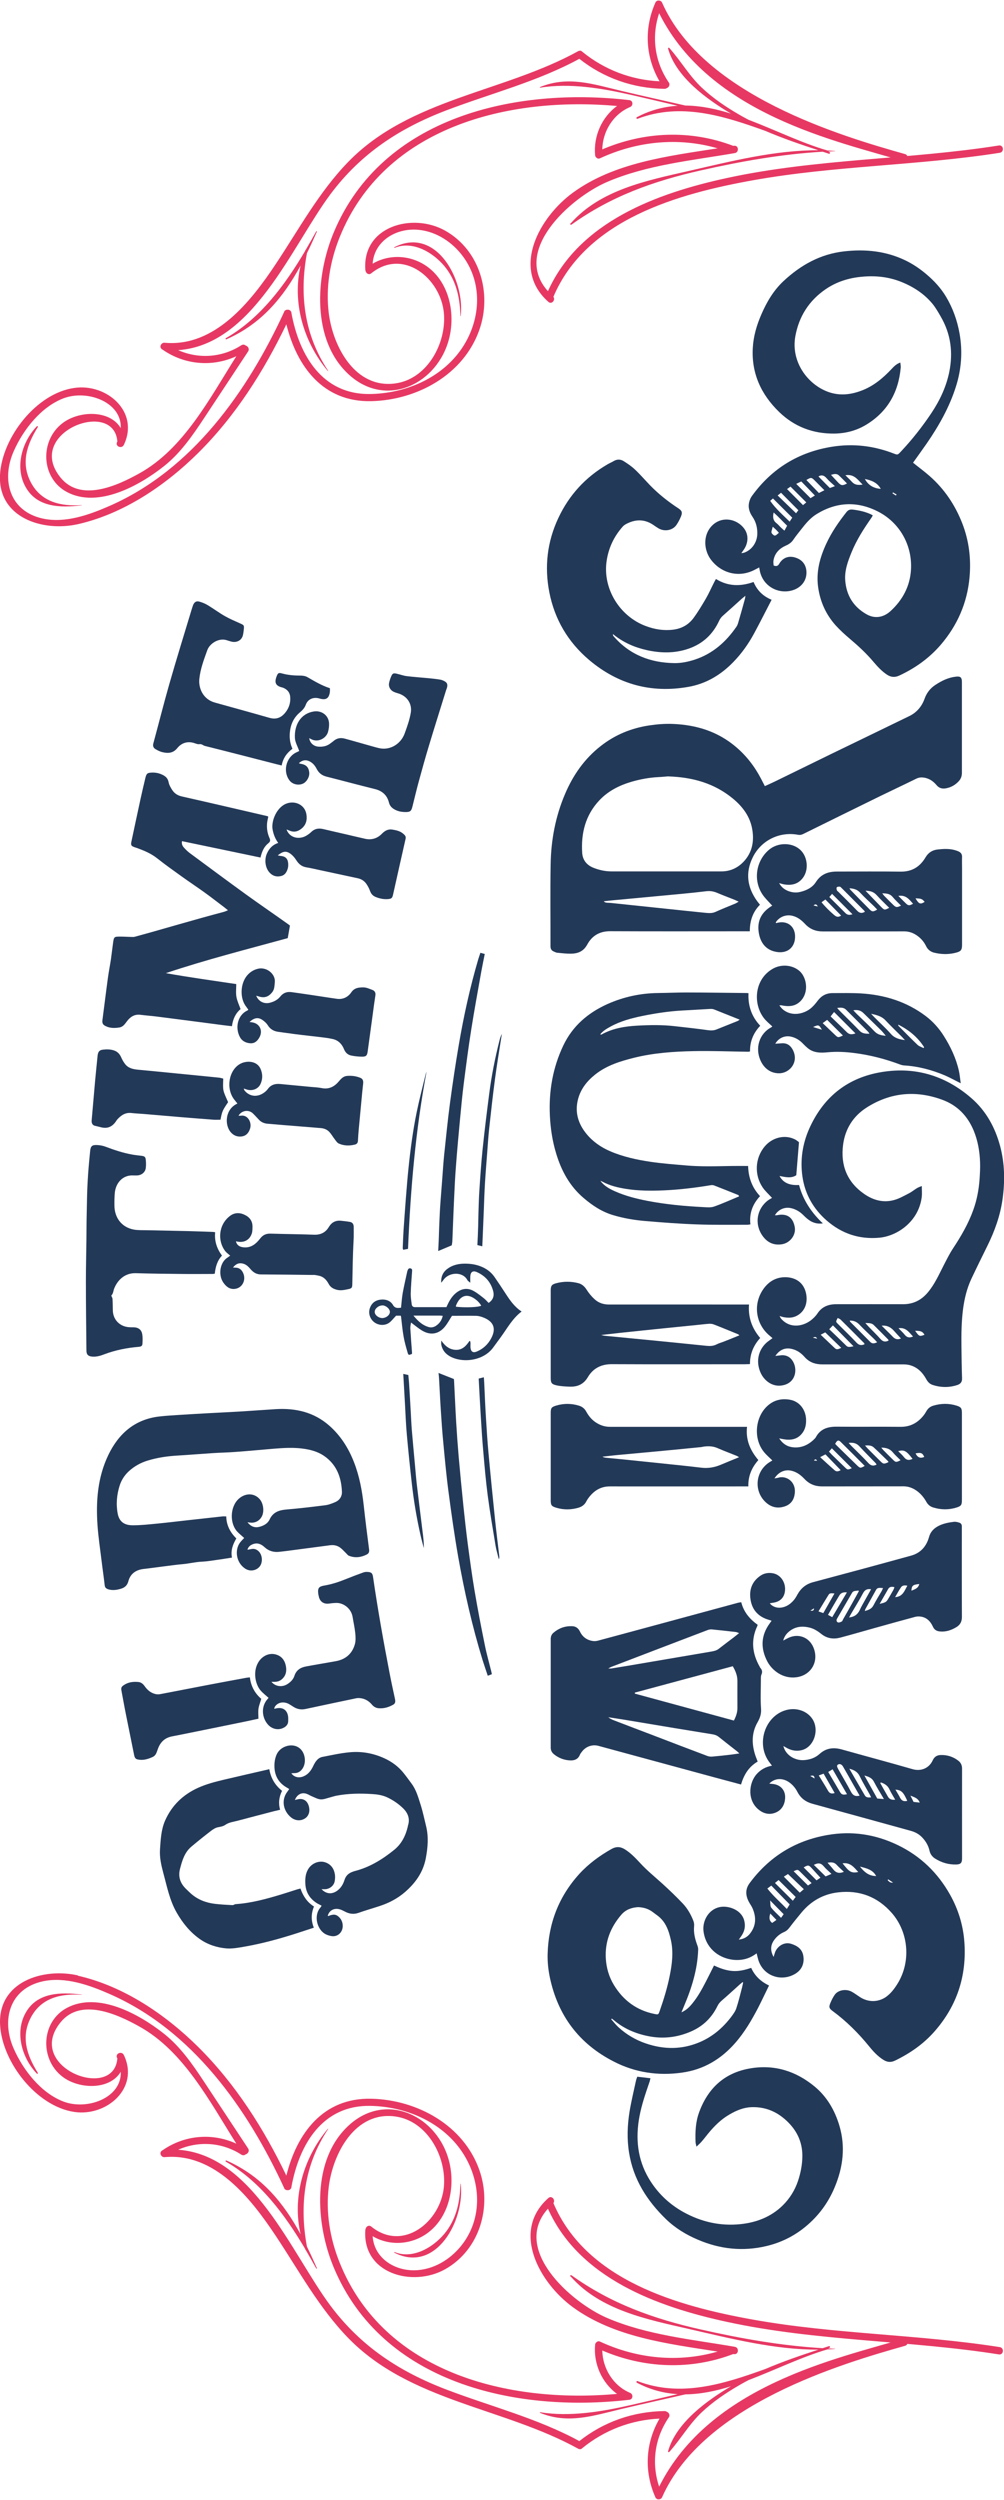 <?xml version="1.0" encoding="UTF-8"?>
<svg id="Layer_1" data-name="Layer 1" xmlns="http://www.w3.org/2000/svg" viewBox="0 0 130.46 324.78">
  <defs>
    <style>
      .cls-1 {
        fill: #e73863;
      }

      .cls-2 {
        fill: #233958;
      }
    </style>
  </defs>
  <g>
    <path class="cls-2" d="m28.83,163.14c-.61.66-.83,1.47-.92,2.33-.11.02-.18.04-.25.04-1.36,0-2.73.02-4.09,0-1.97-.02-3.94-.04-5.91-.1-1.52-.05-2.44.99-2.84,2.04-.07.19-.09.39-.17.58-.05.13-.14.23-.19.3.06.15.15.28.16.41.03.5.03.99.04,1.49.02,1.18.86,2.09,2.05,2.19.2.02.4.02.61.02.71,0,1.08.35,1.17.93.06.39.04.81.02,1.21-.01.23-.13.36-.43.39-1.54.13-3.05.42-4.51.97-.49.19-1.01.35-1.56.31-.54-.04-.78-.25-.78-.79-.03-3-.07-6.01-.07-9.01,0-1.82.05-3.65.07-5.47.01-1.16.01-2.32.04-3.48.03-1.34.04-2.69.12-4.03.07-1.3.19-2.6.32-3.9.06-.68.25-.84.92-.81.38.02.77.09,1.12.23,1.12.42,2.25.8,3.44,1.01.4.07.8.11,1.2.16.38.05.51.13.55.5.04.36.05.74,0,1.1-.07.55-.56.93-1.13.95-.15,0-.3.01-.44,0-1.47-.1-2.37,1.04-2.46,2.35-.04.53-.05,1.07-.04,1.6.02,1.51.9,2.77,2.49,3.08.59.11,1.21.07,1.82.09,1.75.04,3.5.07,5.25.11,1.09.03,2.17.07,3.26.11.07,0,.14.02.27.04-.12,1.14.22,2.14.9,3.06"/>
    <g>
      <path class="cls-2" d="m118.65,60.12c.74.6,1.47,1.13,2.15,1.73,1.92,1.69,3.3,3.75,4.23,6.12.89,2.28,1.17,4.64.95,7.06-.3,3.3-1.58,6.22-3.74,8.74-1.49,1.73-3.31,3.03-5.37,3.99-.57.27-1.09.24-1.62-.11-.67-.45-1.21-1.03-1.72-1.63-.93-1.11-1.98-2.08-3.08-3.01-.66-.56-1.3-1.14-1.88-1.78-1.27-1.43-2.01-3.09-2.27-5-.26-1.98.24-3.8,1.05-5.56.69-1.5,1.62-2.85,2.64-4.14.24-.3.48-.37.86-.32.81.1,1.59.27,2.34.62.06.03.12.07.22.13-.07.12-.12.23-.19.33-.99,1.42-1.93,2.88-2.58,4.49-.47,1.16-.91,2.34-.81,3.63.15,1.95,1.07,3.43,2.76,4.39,1.07.62,2.22.43,3.14-.42,1.56-1.44,2.5-3.2,2.64-5.31.21-3.21-1.46-6.19-4.32-7.63-2.69-1.36-5.37-1.23-7.94.35-.83.51-1.44,1.26-2.03,2.02-.34.43-.69.86-1,1.32-.25.37-.59.59-.98.76-.83.37-1.43.98-1.59,1.91-.04.22,0,.46.02.67.37.14.56.06.73-.24.46-.77,1.2-1.05,2.03-.81.94.27,1.44.92,1.5,1.82.07,1.21-.7,2.06-1.66,2.4-1.83.65-3.94-.37-4.39-2.43-.03-.14-.05-.29-.09-.49-.24.12-.44.23-.65.34-2.17,1.09-4.41.28-5.63-1.36-.89-1.21-.99-2.92-.13-4.08,1.23-1.65,3.4-1.35,4.45.04.59.78.57,1.82,0,2.69-.1.15-.21.3-.36.52.19-.03.3-.04.4-.08.97-.36,1.61-1.29,1.67-2.33.04-.86-.15-1.64-.64-2.35-.41-.6-.6-1.27-.38-1.99.07-.24.18-.49.33-.69,2.59-3.58,6.08-5.71,10.45-6.4,2.74-.43,5.39-.11,7.97.89.52.2.51.19.92-.24,1.47-1.56,2.79-3.24,3.98-5.02,1.09-1.64,1.92-3.39,2.32-5.34.51-2.54.2-4.94-1.11-7.19-.33-.57-.66-1.16-1.08-1.67-1.08-1.3-2.47-2.2-4.03-2.83-1.64-.66-3.33-.84-5.09-.68-1.73.15-3.33.65-4.75,1.62-2.16,1.48-3.47,3.53-3.94,6.1-.63,3.46,1.77,6.48,4.52,7.33,1.43.44,2.84.24,4.2-.3,1.49-.59,2.68-1.59,3.77-2.75.31-.33.63-.67,1.15-.85.02.25.07.47.05.67-.29,3.22-1.73,5.75-4.52,7.43-1.25.75-2.63,1.11-4.11,1.13-2.77.03-5.19-.89-7.17-2.81-2.34-2.27-3.62-5.02-3.42-8.36.09-1.51.51-2.93,1.11-4.31.7-1.62,1.59-3.13,2.89-4.34,2.22-2.07,4.77-3.5,7.84-3.85,2.79-.32,5.48-.05,8.03,1.19.98.48,1.88,1.09,2.71,1.8.99.84,1.86,1.78,2.53,2.9.89,1.49,1.46,3.1,1.76,4.8.41,2.34.24,4.65-.49,6.92-.84,2.64-2.19,5.03-3.75,7.3-.59.85-1.19,1.68-1.79,2.52m-15.72,7.16c-.85-.85-1.67-1.66-2.5-2.49-.07.06-.19.17-.36.31.72,1.03,1.64,1.83,2.53,2.7.15-.24.27-.42.34-.52m1.4-1.63c.14-.11.31-.26.42-.35-.7-.7-1.36-1.36-2.05-2.05-.14.1-.32.23-.45.32.71.71,1.38,1.39,2.08,2.09m-.91,1.05c.15-.2.26-.34.3-.39-.76-.77-1.49-1.51-2.25-2.27-.1.08-.25.2-.44.35.81.78,1.58,1.52,2.39,2.31m2.45-2.3c-.61-.64-1.18-1.22-1.77-1.83-.23.11-.45.21-.66.31.64.64,1.24,1.24,1.86,1.86.14-.08.3-.19.57-.35m1.23-.68c-.45-.46-.85-.86-1.25-1.26-.43-.43-.48-.43-1.09-.07.55.57,1.09,1.13,1.63,1.69.24-.12.44-.22.71-.36m-4.84,4.61c-.6-.58-1.12-1.16-1.75-1.72-.14.6-.08,1.05.38,1.4.22.17.39.39.59.58.12.12.26.23.43.38.13-.24.23-.41.35-.64m6.21-5.14c-.41-.38-.78-.68-1.09-1.04-.33-.39-.68-.45-1.05-.22.47.48.96.97,1.48,1.5.13-.05.33-.12.66-.24m-.52-1.48c.33.35.64.7.97,1.04.37.38.58.39,1.12.09-.37-.37-.72-.74-1.09-1.08-.11-.1-.29-.15-.44-.15-.19,0-.38.07-.55.11m1.87.05c.33.33.61.59.86.87.36.4.79.43,1.38.35-.64-.64-1.1-1.4-2.24-1.22m4.6,1.77c-.45-.81-1.2-1.11-2.07-1.28.47.84,1.17,1.22,2.07,1.28m-14.04,4.91c-.06.25-.1.41-.15.57-.08.25.09.38.24.51.16.14.31.07.44-.05.08-.07.16-.14.27-.23-.15-.16-.26-.3-.39-.42-.11-.11-.24-.21-.41-.37m15.99-4.05s.07-.09.11-.13c-.16-.09-.31-.19-.47-.28-.02.04-.05.08-.07.12.15.1.29.19.44.29"/>
      <path class="cls-2" d="m99.39,102.13c.45-.21.87-.39,1.28-.59,2.4-1.17,4.8-2.35,7.2-3.52,3.43-1.67,6.87-3.32,10.29-4.99.95-.46,1.62-1.25,1.97-2.23.28-.79.75-1.39,1.43-1.83.81-.53,1.66-.95,2.64-1.06.59-.07.78.08.79.66,0,3.95,0,7.9,0,11.84,0,.41-.12.76-.39,1.06-.43.48-.97.8-1.6.93-.49.11-.94.04-1.3-.39-.4-.48-.88-.83-1.51-.96-.39-.08-.75-.07-1.12.11-1.52.75-3.06,1.47-4.58,2.21-3.38,1.65-6.75,3.32-10.12,4.98-.22.11-.43.15-.69.1-2.42-.44-4.8.74-5.88,2.96-.97,1.99-.7,3.89.59,5.67.11.15.23.29.36.46-.94.94-1.32,2.1-1.32,3.45h-.7c-5.81,0-11.62.02-17.44-.01-1.39,0-2.36.59-2.98,1.73-.48.88-1.19,1.17-2.08,1.19-.6.01-1.21-.06-1.81-.12-.16-.01-.31-.1-.46-.16-.31-.13-.43-.35-.43-.69.01-3.54-.04-7.09.02-10.63.05-3.17.63-6.26,1.89-9.19,1.03-2.41,2.49-4.51,4.57-6.15,1.88-1.49,4.02-2.37,6.38-2.72,1-.15,2.01-.23,3.03-.19,3.05.12,5.83.97,8.2,2.98,1.37,1.16,2.44,2.55,3.27,4.14.16.31.32.62.49.95m-12.52-1.26c-.41.03-.87.08-1.33.1-1.16.06-2.3.27-3.42.59-1.62.47-3.1,1.21-4.26,2.46-1.78,1.91-2.36,4.24-2.2,6.79.06.94.6,1.61,1.49,1.95.74.29,1.52.46,2.32.46,4.76,0,9.52,0,14.28,0,1.27,0,2.32-.55,3.12-1.53.93-1.15,1.13-2.5.89-3.92-.28-1.68-1.25-2.97-2.54-4.03-2.41-1.98-5.23-2.76-8.35-2.86m9.12,16.27c-.22-.1-.36-.17-.5-.23-.75-.3-1.51-.58-2.26-.9-.48-.21-.95-.29-1.49-.22-1.88.23-3.76.39-5.64.57-2.1.2-4.21.39-6.31.59-.44.04-.89.09-1.33.14.1.11.22.17.33.18.24.03.48.02.72.05,2.32.24,4.64.49,6.95.73,1.73.18,3.47.37,5.2.54.44.04.87.08,1.3-.11.85-.39,1.73-.73,2.59-1.09.13-.05.24-.14.43-.24"/>
      <path class="cls-2" d="m119.78,154.1c0,.51.04.93,0,1.35-.38,3.27-3.22,5.14-5.51,5.35-2.62.24-4.9-.53-6.87-2.25-1.73-1.52-2.8-3.42-3.13-5.68-.31-2.14,0-4.23.87-6.21,1.76-3.96,4.74-6.49,9.02-7.31,4.51-.86,8.56.29,12.03,3.29,1.94,1.67,3.13,3.85,3.78,6.31.59,2.25.62,4.54.3,6.85-.3,2.14-1.02,4.14-1.97,6.06-.7,1.42-1.4,2.84-2.08,4.28-.58,1.24-.9,2.57-1.08,3.92-.21,1.63-.23,3.27-.21,4.91.02,1.36.03,2.73.08,4.09.02.47-.19.73-.59.87-1.08.36-2.17.35-3.25-.01-.36-.12-.61-.38-.8-.72-.49-.89-1.15-1.58-2.17-1.85-.25-.06-.51-.09-.76-.09-3.52,0-7.05,0-10.57,0-.91,0-1.7-.26-2.32-.96-.42-.48-.92-.85-1.55-1.02-.92-.26-1.67.03-2.25.88.29-.03.55-.07.81-.09.71-.04,1.22.31,1.53.9.6,1.15.19,2.9-1.7,3.05-1.16.09-2.13-.72-2.56-1.68-.71-1.59-.22-3.27,1.15-4.2.12-.08.23-.17.4-.29-.12-.1-.2-.18-.3-.26-1.85-1.47-2.27-4.03-.97-6,.67-1.02,1.63-1.64,2.85-1.66,1.36-.02,2.55.67,2.81,2.27.2,1.27-.31,2.32-1.35,2.8-.53.24-1.07.22-1.62.12-.14-.03-.28-.08-.5-.15.09.16.12.26.18.33,1.2,1.4,3,1.01,4.05.1.25-.22.49-.46.67-.73.58-.9,1.43-1.23,2.45-1.23,2.9,0,5.79-.01,8.69,0,1.34,0,2.38-.53,3.22-1.53.89-1.06,1.44-2.31,2.06-3.52.39-.75.76-1.51,1.23-2.22,1.04-1.58,1.98-3.19,2.62-4.98.46-1.27.71-2.59.81-3.93.05-.75.1-1.51.07-2.26-.05-1.42-.29-2.82-.84-4.14-.8-1.9-2.13-3.27-4.07-3.98-3.43-1.26-6.74-.96-9.83,1.01-1.75,1.12-2.79,2.77-3.06,4.84-.34,2.65.51,4.84,2.75,6.39,1.18.82,2.51,1.18,3.93.77.66-.19,1.28-.55,1.9-.87.36-.18.67-.45,1.02-.66.18-.11.38-.17.64-.28m-10.94,17.15c-.26.48-.26.48.03.77.8.81,1.63,1.59,2.4,2.42.33.35.64.41,1.06.22-.02-.06-.03-.12-.07-.16-1.01-1.02-2.02-2.03-3.04-3.04-.1-.09-.24-.14-.39-.22m1.57.35c.03.06.04.12.07.16.87.87,1.74,1.74,2.61,2.62.27.27.54.18.89.04-.16-.17-.28-.31-.41-.44-.63-.61-1.28-1.21-1.89-1.85-.36-.38-.75-.55-1.27-.53m.5,3.34c-.94-.96-1.8-1.83-2.68-2.72-.17.18-.32.33-.48.5.77.74,1.5,1.43,2.21,2.14.26.26.53.14.95.08m4.55-.74c-.02-.07-.02-.11-.05-.14-.62-.63-1.24-1.26-1.87-1.88-.28-.28-.64-.25-1.1-.27.19.21.31.35.43.48.51.53,1.04,1.04,1.53,1.59.3.33.6.45,1.05.22m-8.82-.77c.64.6,1.19,1.13,1.75,1.66.31.3.4.3.93.05-.7-.68-1.38-1.33-2.08-2.01-.18.09-.34.17-.6.31m10.44.48c-.31-.34-.6-.64-.87-.95-.41-.48-.91-.78-1.64-.71.51.51,1,.97,1.47,1.46.31.32.64.38,1.05.2m1.56-.25c-.53-.56-.92-1.22-1.89-1.08.3.31.58.56.81.85.28.35.6.44,1.07.23m.28-.75c.51.72.56.78,1.22.52-.26-.43-.46-.51-1.22-.52m-13.29.9c.22.05.36.08.56.13-.15-.29-.3-.25-.56-.13"/>
      <path class="cls-2" d="m98.32,253.77c-.61.46-1.21.72-1.88.82-2.16.32-4.65-.95-5.02-3.64-.19-1.35.62-2.86,2.06-3.18,1.11-.25,2.87.31,3.23,1.76.18.71.05,1.35-.35,1.95-.1.15-.21.29-.36.51.66-.08,1.12-.35,1.47-.8.78-1,.81-2.1.33-3.23-.13-.32-.35-.6-.51-.91-.42-.81-.46-1.62.11-2.39,2.54-3.43,5.91-5.53,10.12-6.26,3.19-.56,6.24-.09,9.14,1.31,2.94,1.42,5.19,3.59,6.79,6.44,1.07,1.91,1.7,3.96,1.86,6.14.32,4.4-.95,8.29-3.87,11.62-1.43,1.63-3.17,2.84-5.12,3.79-.57.28-1.05.22-1.55-.1-.71-.45-1.28-1.06-1.8-1.7-1.41-1.74-2.98-3.31-4.79-4.64-.43-.32-.5-.49-.3-.99.16-.39.35-.78.59-1.12.45-.64,1.52-.8,2.26-.36.35.2.68.45,1.02.67,1.12.72,2.41.65,3.37-.02.61-.43,1.06-1.02,1.46-1.65,1.84-2.91,1.49-6.76-.7-9.26-1.85-2.11-4.2-3-6.97-2.68-1.93.22-3.53,1.13-4.77,2.63-.53.64-1.05,1.28-1.55,1.94-.21.28-.44.48-.76.61-.52.23-.94.59-1.26,1.05-.47.67-.48,1.36-.05,2.16.08-.24.13-.4.18-.57.22-.68,1.09-1.46,2.12-1.13.82.26,1.44.71,1.57,1.6.14.96-.2,1.77-1.04,2.28-1.85,1.13-4.33.28-4.88-2.03-.04-.18-.09-.36-.15-.6m1.39-8.44c.77.99,1.68,1.76,2.53,2.66.15-.24.25-.4.37-.59-.81-.83-1.59-1.63-2.39-2.45-.15.12-.28.21-.51.38m.99-.72c.8.8,1.54,1.54,2.32,2.31.18-.24.31-.41.37-.49-.76-.76-1.48-1.46-2.22-2.2-.1.08-.25.2-.47.38m3.22,1.26c.17-.14.33-.28.53-.45-.72-.69-1.38-1.32-2.06-1.97-.21.13-.38.24-.54.34.71.71,1.37,1.38,2.07,2.08m.51-3.28c.55.56,1.09,1.1,1.67,1.68.13-.09.3-.2.51-.34-.39-.43-.75-.81-1.1-1.2-.42-.47-.5-.48-1.08-.14m-1.3.5c.62.62,1.22,1.22,1.86,1.85.1-.06.26-.17.47-.31-.5-.5-.95-.95-1.41-1.4-.4-.4-.4-.39-.93-.14m-3.05,3.79c.05.37-.01.73.14.93.36.47.83.87,1.28,1.33.16-.22.27-.38.34-.47-.59-.59-1.13-1.15-1.76-1.79m5.68-4.62c.54.52,1.04,1.02,1.53,1.5.3-.13.5-.21.76-.33-.37-.36-.72-.64-1-.98-.33-.4-.69-.51-1.29-.19m3.9.9c-.35-.34-.67-.61-.95-.92-.32-.34-.68-.34-1.17-.26.28.32.52.58.74.86.34.44.75.59,1.39.32m-.18-1.1c.84,1.04,1.06,1.32,2.04,1.13-.55-.62-1.05-1.28-2.04-1.13m4.37,1.65c-.45-.83-1.23-1-2.11-1.23.59.75,1.19,1.23,2.11,1.23m-13.76,4.88q-.29.85.25,1.21c.18-.12.36-.25.55-.39-.28-.29-.52-.53-.8-.83m15.33-4.44l-.08.11c.17.15.3.37.7.31-.26-.18-.44-.3-.62-.42"/>
      <path class="cls-2" d="m32.22,201.33c.19-.04.31-.06.43-.08.38-.09.69.04.96.29.5.48.56,1.45.13,1.98-.41.5-1.21.72-1.9.26-1.18-.8-1.34-2.39-.69-3.32.17-.24.38-.44.58-.65-.29-.26-.59-.51-.86-.78-1.06-1.09-.99-3.28.15-4.31.86-.77,2-.77,2.71.03.49.54.63,1.58.31,2.23-.29.59-.9.92-1.54.83-.1-.01-.2-.02-.34-.04.43.56.96.75,1.56.59.56-.15,1.07-.43,1.31-.95.47-1.01,1.3-1.23,2.29-1.31,1.67-.14,3.33-.34,4.99-.55.43-.06.85-.23,1.25-.4.58-.25.9-.76.87-1.36-.08-1.89-.7-3.53-2.33-4.65-.81-.55-1.74-.8-2.69-.93-1.27-.18-2.53-.1-3.8,0-1.67.14-3.33.3-5,.42-1.01.08-2.02.09-3.03.16-1.54.1-3.08.23-4.62.32-1.29.08-2.55.27-3.79.65-.88.27-1.67.71-2.34,1.3-.58.51-1.03,1.16-1.27,1.91-.39,1.21-.5,2.45-.26,3.7.19.96.79,1.48,1.9,1.49,1.08.01,2.17-.12,3.24-.22,1.24-.12,2.48-.27,3.72-.41,1.57-.17,3.14-.35,4.71-.52.16-.02.33,0,.53,0,.02,1.14.5,2.06,1.31,2.86-.45.76-.75,1.55-.57,2.49-.48.08-.94.15-1.41.22-.84.11-1.67.27-2.52.31-.84.04-1.64.25-2.47.32-.84.07-1.68.2-2.52.3s-1.68.23-2.52.32c-1.01.11-1.75.59-2.02,1.6-.14.53-.46.82-.95.97-.53.16-1.07.25-1.63.09-.28-.09-.47-.21-.5-.56-.11-1.02-.27-2.04-.39-3.06-.19-1.57-.43-3.13-.54-4.71-.22-3.14.02-6.24,1.4-9.12,1.33-2.77,3.42-4.63,6.59-5.01.93-.11,1.87-.16,2.8-.22,1.19-.08,2.39-.14,3.58-.21,1.49-.08,2.98-.15,4.46-.24,1.45-.09,2.9-.2,4.34-.29,2.58-.15,4.95.39,6.94,2.14,1.48,1.3,2.51,2.93,3.22,4.76.7,1.8,1.05,3.67,1.26,5.58.21,1.92.45,3.83.7,5.75.05.34-.06.54-.33.67-.74.37-1.51.46-2.29.15-.16-.06-.27-.24-.4-.36-.21-.2-.41-.43-.63-.61-.4-.34-.87-.46-1.39-.4-1.82.24-3.64.48-5.47.72-.36.05-.73.09-1.09.13-.75.1-1.41-.07-1.99-.6-.42-.39-.92-.62-1.52-.38-.3.12-.56.28-.7.71"/>
      <path class="cls-2" d="m88.54,261.44c.68-.3,1.08-.73,1.45-1.19.7-.86,1.23-1.83,1.74-2.82.35-.67.68-1.35,1.05-2.08.76.36,1.53.64,2.36.71.85.07,1.64-.12,2.47-.4.47,1.05,1.26,1.79,2.32,2.29-.48.97-.91,1.9-1.38,2.82-.85,1.64-1.78,3.23-3,4.63-1.85,2.12-4.12,3.48-6.93,3.87-3.11.44-6.11-.01-8.89-1.45-4.47-2.29-7.22-5.94-8.27-10.86-.22-1.03-.33-2.08-.3-3.12.11-3.96,1.44-7.44,4.12-10.39,1.21-1.32,2.62-2.35,4.17-3.23.62-.35,1.18-.32,1.76.05.76.48,1.37,1.12,1.97,1.77.9.98,1.93,1.81,2.91,2.7.91.83,1.8,1.68,2.65,2.58.59.63,1.03,1.39,1.35,2.21.09.24.13.47.1.74-.08.86.13,1.68.43,2.48.07.18.11.38.1.57-.09,2.56-.84,4.96-1.83,7.29-.1.23-.2.47-.34.82m-5.63-13.66c-.84.05-1.6.31-2.18.98-1.41,1.64-2.15,3.51-2.02,5.71.08,1.24.42,2.39,1.06,3.44,1.22,2,2.96,3.29,5.28,3.75.49.1.49.09.66-.39.53-1.51,1-3.04,1.31-4.61.3-1.5.49-3.01.16-4.53-.28-1.28-.68-2.49-1.82-3.3-.21-.15-.41-.31-.62-.46-.54-.39-1.15-.56-1.83-.59m13.65,9.79l-.08-.05c-.12.1-.24.2-.36.3-.77.69-1.52,1.39-2.3,2.06-.26.22-.46.45-.61.76-.73,1.5-1.86,2.6-3.38,3.27-1.8.8-3.68,1.02-5.61.63-1.65-.33-3.16-.97-4.46-2.07-.09-.07-.18-.14-.27-.21-.03.03-.05.06-.08.09.32.35.61.73.96,1.05,1.02.93,2.19,1.62,3.49,2.07,2.37.82,4.72.84,7.05-.15,1.67-.71,3-1.85,4.09-3.28.26-.35.54-.72.67-1.13.3-.91.52-1.84.76-2.76.05-.19.08-.39.12-.58"/>
      <path class="cls-2" d="m98.45,228.86c-1.18.69-1.79,1.73-2.16,2.98-1.16-.31-2.27-.61-3.39-.91-5.04-1.37-10.08-2.74-15.13-4.11-.81-.22-1.65.08-2.15.75-.1.13-.21.26-.27.41-.23.57-.7.75-1.24.73-.79-.03-1.51-.3-2.13-.8-.29-.24-.43-.52-.42-.91,0-4.68,0-9.37,0-14.05,0-.34.1-.61.36-.83.7-.6,1.52-.89,2.44-.85.45.02.78.25.99.68.33.7.89,1.12,1.65,1.24.23.04.48.02.7-.04,3.16-.85,6.32-1.7,9.48-2.56,2.91-.79,5.82-1.58,8.74-2.37.12-.03.25-.04.4-.06.32,1.28,1.11,2.2,2.13,2.93-.03.08-.03.14-.06.19-.84,1.8-.64,3.54.31,5.23.04.06.06.14.11.19.23.26.28.53.13.86-.07.16-.07.36-.07.54,0,1.29-.07,2.59.02,3.87.05.68-.12,1.2-.45,1.78-.8,1.39-.78,2.87-.27,4.37.08.22.17.44.27.71m-3.21-12.36c-4.27,1.15-8.5,2.29-12.74,3.43,0,.04,0,.09,0,.13,4.28,1.16,8.57,2.33,12.87,3.5.29-.55.47-1.09.46-1.67,0-1.14-.01-2.29,0-3.43.01-.69-.22-1.3-.6-1.95m.86,11.33c-.16-.15-.25-.24-.34-.31-.77-.6-1.54-1.2-2.3-1.81-.25-.21-.53-.32-.84-.37-1.63-.27-3.27-.53-4.9-.8-2.16-.36-4.31-.72-6.47-1.08-.73-.12-1.46-.23-2.19-.34.23.19.48.3.73.4,1.63.63,3.27,1.25,4.9,1.87,2.42.93,4.85,1.86,7.27,2.77.19.07.43.09.63.07.82-.07,1.64-.16,2.47-.26.32-.04.63-.09,1.04-.15m-17.07-11.03c.22,0,.31.01.4,0,.69-.11,1.38-.23,2.07-.34,3.66-.62,7.32-1.25,10.98-1.87.35-.06.68-.14.96-.37.62-.49,1.26-.96,1.89-1.44.23-.18.45-.36.73-.58-.18-.06-.3-.13-.41-.14-1.04-.12-2.08-.24-3.12-.34-.19-.02-.4.02-.58.09-4.16,1.58-8.32,3.18-12.48,4.77-.11.04-.21.11-.43.23"/>
      <path class="cls-2" d="m37.68,120.23c-.1.56-.19,1.08-.29,1.65-5.29,1.45-10.62,2.8-15.84,4.55,3.05.54,6.12.97,9.15,1.42,0,.57-.07,1.13.02,1.65.09.53.34,1.04.54,1.6-.65.55-1,1.3-1.12,2.22-.45-.05-.86-.09-1.28-.15-2.83-.37-5.65-.74-8.48-1.1-.71-.09-1.43-.14-2.14-.23-.8-.1-1.35.3-1.78.89-.26.35-.5.69-.96.76-.59.09-1.18.1-1.73-.16-.43-.2-.52-.4-.45-.88.24-1.82.46-3.65.71-5.47.11-.8.27-1.59.39-2.39.1-.69.17-1.39.27-2.08.11-.8.14-.83.92-.83.53,0,1.07.04,1.6.05.1,0,.21,0,.31-.03.73-.2,1.45-.4,2.17-.6,2.15-.61,4.29-1.23,6.44-1.83.99-.28,1.99-.54,2.98-.81.15-.04.3-.12.51-.2-.19-.16-.33-.27-.47-.38-.85-.64-1.69-1.3-2.55-1.92-1-.72-2.03-1.4-3.03-2.12-1.06-.76-2.13-1.52-3.15-2.33-.78-.62-1.67-.99-2.59-1.33-.12-.04-.25-.08-.37-.12-.41-.15-.48-.27-.39-.7.39-1.85.79-3.71,1.19-5.56.2-.9.4-1.79.62-2.69.15-.63.26-.72.9-.74.46-.01.91.08,1.33.29.42.2.71.47.8.97.07.36.28.72.49,1.04.3.44.71.69,1.26.81,3.7.83,7.39,1.7,11.08,2.55.03,0,.06.04.12.07-.05.29-.14.59-.16.89-.05.65.05,1.29.32,1.89.12.28.12.45-.14.66-.57.45-.85,1.09-1.03,1.87-3.4-.71-6.79-1.42-10.2-2.13-.08.4.08.65.28.87.22.24.46.48.73.68,2.43,1.8,4.86,3.6,7.3,5.37,1.76,1.27,3.56,2.5,5.33,3.76.12.09.24.17.39.29"/>
      <path class="cls-2" d="m100.27,77.91c-.78,1.5-1.51,2.96-2.29,4.4-.73,1.35-1.62,2.6-2.69,3.7-1.62,1.67-3.55,2.83-5.86,3.23-4.83.85-9.14-.34-12.88-3.5-2.74-2.32-4.48-5.27-5.17-8.79-.65-3.33-.28-6.56,1.17-9.65,1.4-2.99,3.54-5.32,6.4-6.98.25-.15.53-.26.78-.41.44-.27.9-.26,1.31,0,.53.33,1.05.69,1.5,1.12.68.64,1.29,1.36,1.95,2.04,1.1,1.13,2.33,2.1,3.64,2.96.48.31.57.54.36,1.06-.16.39-.36.77-.6,1.12-.5.71-1.55.89-2.33.43-.22-.13-.43-.28-.65-.43-1.17-.8-2.37-.77-3.59-.11-.14.08-.28.18-.39.3-1.17,1.31-1.88,2.83-2.12,4.59-.47,3.55,1.74,7.1,5.12,8.35,1.15.43,2.33.62,3.57.46,1.09-.14,1.97-.64,2.61-1.5.59-.8,1.1-1.66,1.6-2.51.39-.67.7-1.38,1.05-2.07.08-.16.17-.32.27-.5,1.56.97,3.18.99,4.89.39.45,1.08,1.21,1.84,2.34,2.31m-20.61,4.46c0,.11-.01.13,0,.14.02.05.05.1.08.14,2.09,2.42,4.8,3.45,7.92,3.49.89.01,1.79-.18,2.65-.46,2.32-.77,4.04-2.3,5.4-4.28.1-.15.17-.33.22-.5.3-1.02.59-2.05.87-3.08.03-.11.04-.22.07-.43-.26.22-.45.36-.62.52-.75.68-1.5,1.36-2.26,2.03-.23.2-.4.41-.53.69-.81,1.76-2.12,2.99-3.96,3.63-1.81.63-3.65.6-5.5.18-1.58-.36-3.04-1-4.34-2.07"/>
      <path class="cls-2" d="m98.78,133.27c-.89.94-1.34,2.03-1.32,3.33-.12.02-.21.05-.29.04-2.34-.03-4.68-.13-7.02-.08-2.59.05-5.19.23-7.71.85-1.81.45-3.59.99-5.09,2.18-1.08.86-1.91,1.9-2.25,3.26-.42,1.66.03,3.14,1.09,4.44.83,1.02,1.88,1.75,3.08,2.27,1.69.73,3.47,1.11,5.27,1.38,1.49.22,2.99.33,4.49.46,2.04.19,4.09.11,6.13.08.66-.01,1.33,0,2.05,0,.04,1.48.5,2.8,1.55,3.92-.96,1.03-1.42,2.22-1.25,3.67-.14.01-.28.05-.41.05-2.2,0-4.39.03-6.58-.05-2.24-.08-4.48-.25-6.71-.44-1.41-.12-2.81-.36-4.17-.77-1.46-.44-2.69-1.26-3.83-2.24-1.8-1.54-2.87-3.53-3.54-5.75-.49-1.61-.74-3.25-.82-4.94-.15-3.19.38-6.23,1.75-9.11,1.2-2.52,3.19-4.23,5.72-5.37,2.1-.94,4.29-1.41,6.58-1.44,1.21-.01,2.43-.07,3.64-.07,2.62,0,5.23.05,7.85.07.07,0,.14.01.27.02-.08,1.61.39,3.04,1.53,4.24m-2.75,22.15c-.06-.1-.08-.15-.1-.16-1.06-.43-2.12-.85-3.18-1.26-.14-.05-.32-.04-.48-.01-2,.33-4,.57-6.02.66-1.65.07-3.31.07-4.96-.2-1.06-.17-2.09-.42-3.04-.94-.08-.04-.17-.07-.25-.1.5.67,1.19,1.05,1.92,1.37,1.35.6,2.78.96,4.23,1.24,2.37.45,4.76.68,7.17.8.48.02.99.09,1.43-.06,1.11-.38,2.18-.88,3.3-1.34m-18.07-21.03c.11.01.15.03.17.01,1.44-.8,3.02-1.06,4.62-1.15,1.64-.09,3.28-.12,4.91.07,1.44.16,2.89.32,4.32.52.38.05.72.05,1.08-.09.92-.37,1.85-.74,2.77-1.11.07-.03.14-.09.25-.17-1.15-.46-2.24-.9-3.33-1.33-.16-.06-.36-.07-.54-.06-1.23.07-2.46.14-3.69.21-1.71.1-3.4.36-5.08.7-1.45.3-2.87.68-4.17,1.4-.47.26-.93.52-1.31.99"/>
      <path class="cls-2" d="m82.8,269.8c.59.07,1.12.13,1.72.2-.05.18-.07.33-.12.47-.5,1.46-1.01,2.92-1.3,4.45-.54,2.84-.28,5.59,1.21,8.11,1.1,1.85,2.62,3.32,4.52,4.37,2.29,1.26,4.74,1.82,7.34,1.56,2.1-.21,4.02-.94,5.55-2.45.9-.89,1.56-1.95,1.97-3.16.35-1.05.56-2.12.57-3.25,0-1.89-.76-3.39-2.11-4.63-1.27-1.17-2.77-1.78-4.53-1.71-1.03.04-1.93.43-2.8.93-1.11.63-1.99,1.51-2.79,2.48-.29.36-.57.73-.87,1.07-.17.2-.38.38-.66.65-.06-.28-.11-.43-.12-.58-.05-1.3,0-2.59.44-3.82,1.14-3.17,3.3-5.2,6.66-5.77,3.15-.54,5.95.35,8.39,2.37,1.6,1.33,2.61,3.09,3.2,5.07.81,2.73.48,5.39-.6,7.98-.67,1.62-1.63,3.07-2.87,4.3-1.68,1.67-3.68,2.81-6,3.36-3.06.73-6.03.41-8.91-.82-1.54-.65-2.96-1.52-4.16-2.68-2.46-2.39-4.24-5.17-4.79-8.63-.29-1.8-.22-3.6.07-5.38.22-1.32.54-2.63.82-3.94.04-.19.12-.37.18-.57"/>
      <path class="cls-2" d="m101.77,213.14c.28-.15.48-.26.69-.36,1.28-.6,2.66-.08,3.22,1.21.8,1.86-.29,3.68-2.22,3.92-1.77.22-3.15-.93-3.74-2.03-.92-1.74-.86-3.42.33-5.02.06-.09.12-.18.21-.3-.3-.1-.56-.17-.81-.27-1.18-.49-1.81-1.41-1.95-2.66-.14-1.21.28-2.21,1.3-2.91.43-.3.93-.41,1.47-.35,1.19.12,1.92,1.3,1.71,2.47-.12.69-.55,1.15-1.25,1.33-.23.06-.47.08-.7.12.29.42.9.66,1.52.56.63-.1,1.13-.44,1.54-.9.21-.23.37-.5.52-.78.46-.83,1.11-1.37,2.05-1.62,4.25-1.13,8.5-2.28,12.74-3.45,1.23-.34,1.98-1.21,2.31-2.39.21-.75.67-1.19,1.33-1.51.61-.29,1.26-.41,1.91-.49.23-.03.48.04.7.11.21.06.33.23.33.46,0,.13,0,.26,0,.39,0,3.8-.01,7.6.01,11.4,0,.61-.22,1.02-.71,1.32-.68.41-1.39.65-2.19.56-.42-.05-.7-.23-.88-.64-.33-.72-.87-1.24-1.71-1.3-.23-.02-.48.01-.7.08-1.74.47-3.48.95-5.22,1.44-1.47.41-2.94.84-4.41,1.23-.85.22-1.68.12-2.41-.45-.46-.37-.95-.7-1.54-.85-.96-.24-1.86-.16-2.66.48-.37.3-.66.67-.8,1.24m9.84-6.44s-.04-.08-.06-.11c-.28.09-.62-.03-.82.3-.65,1.11-1.29,2.23-1.94,3.34-.13.21-.1.43.11.51.13.05.34-.04.49-.12.08-.04.12-.18.17-.28.39-.69.79-1.38,1.17-2.07.3-.53.59-1.06.88-1.59m-1.27,3.42c.74-.09,1.14-.43,1.4-1,.2-.45.46-.87.7-1.31.25-.45.5-.89.76-1.36-.52-.08-.82.08-1.05.52-.45.86-.97,1.68-1.46,2.52-.11.18-.21.37-.35.63m-.29-3.26q-.68-.08-.96.37c-.09.14-.17.28-.26.43-.41.69-.81,1.39-1.23,2.12.2.11.36.19.55.3.64-1.08,1.26-2.14,1.9-3.21m4.72-.58c-.37.02-.71-.14-.93.25-.45.82-.91,1.63-1.36,2.45-.04.07-.05.15-.1.29.53-.14.91-.3,1.14-.76.32-.62.69-1.21,1.04-1.81.07-.12.12-.25.2-.43m-7.77,3.27c.5-.87.96-1.69,1.45-2.55-.51-.05-.63-.04-.77.18-.44.7-.86,1.41-1.31,2.15.21.08.38.13.63.22m7.32-1.2c.82-.19.86-.22,1.17-.75.21-.36.43-.73.63-1.09.05-.1.08-.22.12-.34-.35-.06-.63-.07-.81.25-.35.62-.71,1.23-1.11,1.93m3.6-2.36c-.35-.07-.64-.05-.81.19-.28.4-.5.83-.78,1.3,1.01-.07,1.21-.83,1.59-1.49m1.55-.22c-.85.09-.98.21-1.02.87.42-.18.88-.29,1.02-.87m-14.15,3.46c.32.05.46,0,.47-.3-.16.1-.27.17-.47.3"/>
      <path class="cls-2" d="m101.79,226.83c.31,1.28,1.59,1.91,2.67,1.84.75-.05,1.46-.28,2.02-.79.87-.79,1.83-.9,2.93-.59,3.05.86,6.11,1.67,9.15,2.55,1.13.33,2.17-.13,2.63-1.13.24-.53.64-.73,1.19-.7.05,0,.11,0,.17,0,.74.04,1.4.29,1.98.74.32.25.48.58.48,1.01-.01,3.89,0,7.78,0,11.68,0,.57-.17.77-.74.79-1,.03-1.93-.24-2.78-.78-.36-.23-.61-.57-.71-1.01-.14-.64-.46-1.19-.91-1.68-.43-.47-.95-.75-1.55-.91-4.24-1.17-8.48-2.34-12.72-3.5-.89-.24-1.55-.72-1.98-1.54-.27-.53-.65-.98-1.15-1.31-.77-.5-1.76-.54-2.51.22.19.02.34.04.49.05,1.01.12,1.63.84,1.57,1.85-.05.8-.4,1.48-1.15,1.83-.74.34-1.48.24-2.14-.23-1.68-1.2-1.46-3.54-.43-4.71.52-.59,1.16-.96,2.01-1.12-.15-.2-.27-.35-.38-.5-1.75-2.43-.47-6.1,2.37-6.76,1.26-.29,2.58.17,3.26,1.19.93,1.4.24,3.63-1.36,4.05-.66.17-1.28.07-1.87-.23-.14-.07-.28-.16-.5-.28m9.87,6.43c-.27-.47-.51-.9-.76-1.33-.46-.81-.92-1.63-1.39-2.44-.17-.3-.42-.4-.63-.29-.2.11-.2.24,0,.61.55.98,1.13,1.94,1.65,2.93.24.46.54.66,1.12.52m-1.33-3.51c.71,1.23,1.36,2.36,2.02,3.48.18.3.48.27.81.25-.06-.13-.1-.23-.15-.32-.44-.8-.92-1.59-1.32-2.41-.26-.55-.68-.82-1.37-1m-2.73.43c.53.9,1.03,1.75,1.53,2.6.21.35.38.4.91.29-.63-1.09-1.25-2.16-1.87-3.24-.2.12-.35.22-.57.35m7.23,3.51c-.46-.8-.91-1.49-1.28-2.22-.25-.5-.66-.67-1.25-.83.6,1.07,1.14,2.03,1.67,2.99.28.02.51.04.86.07m-6.39-.78c-.49-.86-.96-1.68-1.44-2.52-.23.09-.41.15-.63.23.43.7.83,1.33,1.2,1.98.18.32.41.45.87.31m6.01-1.38s-.06.06-.09.08c.33.59.66,1.18,1,1.77q.27.48.94.39c-.26-.46-.54-.89-.75-1.35-.23-.49-.63-.73-1.1-.89m3.42,2.39c-.51-1.14-.76-1.39-1.54-1.46.21.37.43.7.61,1.06.2.39.48.52.93.4m.41-.68c.17.33.29.57.41.82.26.03.5.06.8.09-.22-.58-.68-.69-1.21-.91m-13.01-2.55c.23.14.37.22.56.33-.04-.35-.16-.46-.56-.33"/>
      <path class="cls-2" d="m100.34,117.66c-.47-.53-.94-.96-1.28-1.48-1.21-1.83-.83-4.33.84-5.76,1.19-1.03,3.14-1,4.18.08.85.87,1.04,2.51.24,3.56-.62.81-1.46,1-2.42.84-.2-.03-.39-.1-.66-.17.29.53.69.83,1.16,1.02.51.2,1.03.26,1.57.13.84-.2,1.59-.57,2.05-1.29.65-1.02,1.58-1.36,2.72-1.36,2.77,0,5.53-.03,8.3.01,1.48.02,2.51-.65,3.22-1.85.38-.64.91-.96,1.6-1.03.73-.08,1.47-.12,2.2.08.18.05.35.11.52.19.29.14.44.36.43.7-.02.5,0,1,0,1.49,0,3.3,0,6.6,0,9.9,0,.69-.13.88-.79,1.05-.94.25-1.9.23-2.84,0-.46-.12-.82-.39-1.04-.84-.25-.52-.61-.96-1.08-1.31-.53-.4-1.1-.62-1.79-.62-3.52.02-7.05,0-10.57.01-.9,0-1.66-.3-2.27-.95-.45-.48-.93-.88-1.58-1.06-.84-.24-1.74.07-2.23.8-.01.02,0,.07,0,.13.11-.02.21-.05.32-.07,1.18-.23,2.1.46,2.17,1.67.08,1.57-1.06,2.51-2.7,2.08-1.15-.3-1.77-1.16-1.99-2.29-.3-1.58.25-2.74,1.62-3.6.05-.03.09-.05.12-.07m12.02.82c-.04-.08-.04-.12-.07-.14-.99-.99-1.98-1.98-2.97-2.98-.06-.06-.14-.15-.22-.16-.13,0-.31,0-.38.08-.07.08-.04.26,0,.38.02.08.12.14.18.2.82.82,1.65,1.63,2.46,2.47.31.32.6.37,1,.14m-2-3.05c.07.11.1.17.15.22.81.83,1.62,1.67,2.44,2.49.35.36.49.36,1.01.05-.14-.15-.28-.3-.42-.44-.61-.59-1.24-1.16-1.82-1.78-.37-.4-.81-.51-1.36-.55m-2.62,1.14c.73.73,1.43,1.41,2.11,2.1.29.29.6.23.9.14l-2.65-2.65c-.08.09-.19.23-.36.41m4.7-.82c.74.77,1.4,1.45,2.07,2.14.39.39.43.39,1.01.08-.55-.55-1.12-1.08-1.63-1.65-.36-.4-.79-.56-1.44-.57m-3.17,3.24c-.69-.7-1.36-1.39-2.05-2.1-.19.14-.33.24-.5.36.5.62,1.04,1.14,1.61,1.63.32.28.55.35.94.1m7.78-1.29c-.37-.38-.77-.74-1.1-1.14-.35-.42-.78-.45-1.34-.46.11.14.17.23.24.31.4.41.8.81,1.21,1.21.33.32.47.33.98.08m-.34-1.27c.37.37.67.68.98.98.31.3.46.31.93.04-.49-.54-.91-1.17-1.91-1.02m2.23.32c.45.75.62.81,1.19.46-.33-.39-.45-.44-1.19-.46m-13.25.93c.19.04.33.08.56.13-.16-.27-.28-.39-.56-.13"/>
      <path class="cls-2" d="m100.64,192.07c.21-.04.35-.05.49-.09.97-.31,2.34.45,2.14,2.06-.09.76-.45,1.35-1.22,1.64-.87.32-1.68.2-2.39-.37-1.77-1.44-1.58-4.17.37-5.37.11-.07.22-.13.33-.2-.37-.37-.77-.7-1.09-1.1-1.38-1.68-1.18-4.46.41-5.95.84-.79,1.86-1.04,2.97-.84,1.21.21,2.03,1.25,2.09,2.52.03.69-.09,1.33-.53,1.87-.63.78-1.48.9-2.4.74-.15-.03-.3-.06-.56-.11.5.77,1.13,1.11,1.89,1.17,1.1.08,2-.38,2.75-1.16.05-.05.1-.11.13-.18.58-1.05,1.51-1.35,2.65-1.35,2.79.03,5.57-.01,8.36.02,1.27.01,2.23-.53,2.99-1.49.15-.19.27-.4.39-.6.2-.33.49-.55.86-.66,1.01-.3,2.03-.32,3.04,0,.59.19.68.35.68.97,0,3.76,0,7.53,0,11.29,0,.63-.09.78-.68.97-1.01.32-2.03.31-3.04,0-.41-.12-.71-.38-.91-.75-.34-.6-.78-1.12-1.36-1.5-.49-.32-1.01-.5-1.61-.5-3.52.01-7.05,0-10.57.01-.91,0-1.65-.3-2.27-.95-.46-.49-.98-.9-1.65-1.07-.88-.23-1.71.12-2.26.97m7.87-4.49c.14.15.27.29.4.41.81.8,1.63,1.59,2.45,2.39.4.39.45.39,1,.08-1.04-1.05-2.07-2.09-3.12-3.12-.29-.29-.47-.22-.71.24m1.74-.11c.19.2.3.34.43.46.71.71,1.45,1.41,2.13,2.15.33.35.64.44,1.08.2-.06-.09-.12-.18-.19-.25-.68-.7-1.37-1.38-2.03-2.1-.37-.41-.8-.54-1.42-.46m.41,3.28c-.85-.85-1.71-1.71-2.59-2.58-.09.11-.22.26-.37.43.15.15.26.29.39.42.54.53,1.08,1.05,1.62,1.57.41.4.4.4.94.17m4.78-.8s-.04-.1-.08-.14c-.61-.59-1.21-1.19-1.83-1.76-.29-.27-.67-.29-1.14-.25.15.16.24.27.34.38.55.55,1.09,1.1,1.64,1.64.4.4.48.41,1.06.14m-8.87-.65c.68.62,1.28,1.18,1.9,1.72.23.2.48.13.77-.03-.68-.71-1.33-1.38-1.98-2.05-.22.12-.4.21-.69.36m7.95-1.24c.1.13.17.23.26.32.41.42.83.84,1.25,1.25.36.36.42.36.99.07-.35-.35-.71-.66-1.01-1.03-.39-.47-.88-.6-1.49-.61m4.06,1.46c-.77-.98-1.05-1.23-1.87-1,.27.27.55.51.77.8.32.41.68.41,1.1.2m.39-.71c.28.58.66.67,1.13.46-.24-.52-.41-.59-1.13-.46m-13.2.94c.12,0,.24.01.41.02-.15-.23-.26-.27-.41-.02"/>
      <path class="cls-2" d="m97.33,169.45c-.14,1.71.39,3.13,1.45,4.38-.87.96-1.33,2.05-1.33,3.39-.23,0-.45.02-.66.02-5.77,0-11.54.02-17.31-.01-1.38,0-2.42.55-3.09,1.68-.57.96-1.37,1.28-2.39,1.24-.57-.02-1.14-.05-1.69-.17-.66-.15-.75-.33-.75-1.01,0-3.76,0-7.52,0-11.28,0-.63.11-.82.73-.98.94-.25,1.89-.25,2.84-.01.48.12.82.42,1.1.86.29.46.65.89,1.06,1.26.5.45,1.12.66,1.82.66,5.83-.01,11.65,0,17.48,0h.75Zm-19.22,3.99c.23.05.35.09.48.1,2.23.22,4.46.43,6.69.65,2.16.21,4.31.43,6.47.65.46.05.91.05,1.34-.17.32-.17.69-.26,1.03-.4.64-.25,1.28-.51,1.96-.79-.1-.07-.13-.12-.18-.14-1.06-.43-2.11-.87-3.17-1.28-.21-.08-.47-.09-.7-.07-.53.04-1.06.11-1.59.16-1.26.13-2.52.25-3.78.38-2.08.21-4.17.43-6.25.65-.73.08-1.46.16-2.3.26"/>
      <path class="cls-2" d="m97.23,193.11h-.71c-5.76,0-11.51.01-17.27,0-1.16,0-2,.51-2.69,1.38-.15.19-.28.39-.39.6-.22.42-.57.66-1.01.79-.96.28-1.93.29-2.88,0-.63-.19-.72-.33-.72-.99,0-3.76,0-7.53,0-11.29,0-.67.08-.8.71-.99,1-.3,2-.29,2.99.02.4.13.7.37.91.75.3.54.66,1.01,1.18,1.37.58.4,1.2.62,1.91.62,5.72,0,11.44,0,17.16,0h.65c-.19,1.7.41,3.06,1.47,4.32-.84.95-1.34,2.05-1.3,3.44m-1.2-3.81c-.15-.09-.24-.15-.34-.19-.82-.33-1.65-.64-2.45-.99-.56-.25-1.13-.28-1.73-.21-.13.01-.25.05-.38.07-1.88.19-3.76.37-5.65.55-1.74.16-3.47.32-5.21.48-.67.06-1.33.15-2,.22.17.1.33.12.49.14,1.15.11,2.3.22,3.45.34,2.12.22,4.24.44,6.35.66.86.09,1.71.19,2.57.29q1.24.15,2.49-.37c.78-.33,1.56-.65,2.4-.99"/>
      <path class="cls-2" d="m41.78,245.44c.86.89,1.8.52,2.38-.11.27-.29.47-.67.59-1.05.18-.6.55-.93,1.11-1.12.07-.02.14-.05.21-.07,1.95-.49,3.62-1.52,5.16-2.77.94-.76,1.47-1.81,1.75-2.98.01-.05.01-.11.03-.16.29-.89,0-1.63-.63-2.25-.6-.58-1.28-1.05-2.04-1.41-.63-.3-1.31-.4-1.98-.44-1.57-.1-3.13-.08-4.68.22-.29.06-.57.16-.85.23-.39.1-.79.27-1.18.24-.38-.03-.76-.25-1.13-.4-.22-.09-.42-.23-.65-.31-.65-.25-1.27.06-1.55.79.16-.04.29-.07.43-.1.61-.12,1.1.15,1.32.73.27.7.11,1.39-.4,1.74-.58.4-1.32.35-1.89-.14-.94-.79-1.29-2.19-.44-3.31.08-.1.15-.21.24-.34-.09-.06-.18-.12-.27-.17-1.14-.63-1.67-1.62-1.65-2.91,0-.48.09-.95.28-1.4.49-1.12,2.09-1.59,3.02-.8.77.64.89,2.05.22,2.79-.23.26-.52.41-.87.42-.14,0-.29.01-.45.02.34.51.98.66,1.6.39.61-.26.97-.76,1.25-1.35.13-.28.29-.56.5-.78.16-.18.41-.33.65-.38,1.19-.23,2.38-.5,3.58-.61,1.56-.15,3.09.13,4.52.79.98.45,1.84,1.09,2.51,1.94.36.45.69.91,1.03,1.37.6.82.86,1.79,1.16,2.73.29.91.48,1.85.71,2.78.34,1.39.22,2.78-.04,4.16-.34,1.8-1.33,3.2-2.69,4.38-.98.85-2.09,1.43-3.31,1.83-.91.3-1.83.56-2.73.88-.64.23-1.22.14-1.8-.17-.23-.12-.46-.24-.71-.3-.72-.18-1.36.2-1.5.88.03,0,.07,0,.09,0,.66-.27,1.01-.23,1.41.18.43.43.57,1.13.33,1.69-.21.49-.7.82-1.29.75-.33-.04-.69-.16-.97-.34-.97-.63-1.44-2.35-.5-3.41.05-.05.07-.12.13-.21-.24-.13-.48-.23-.69-.37-.86-.58-1.36-1.37-1.42-2.43-.04-.67,0-1.32.35-1.92.45-.79,1.41-1.16,2.17-.93.79.24,1.2.82,1.32,1.61.04.27.02.56-.02.83-.1.58-.58,1-1.19,1.07-.14.01-.29,0-.54,0"/>
      <path class="cls-2" d="m35,229.88c.2,1.15.75,2.06,1.65,2.78-.39.79-.5,1.59-.25,2.46-.33.08-.59.14-.85.2-1.55.4-3.1.81-4.65,1.22-.56.15-1.14.2-1.64.55-.26.18-.6.24-.93.3-.32.06-.64.26-.91.47-.86.66-1.71,1.34-2.54,2.04-.9.75-1.21,1.82-1.49,2.9-.26,1,.02,1.85.75,2.57.22.22.45.44.68.65.89.78,1.94,1.18,3.1,1.32.76.09,1.53.13,2.3.17.13,0,.26-.12.4-.13,2.07-.14,4.05-.69,6.02-1.29.65-.2,1.3-.41,1.95-.62.14-.04.28-.08.45-.12.34.96.85,1.77,1.76,2.34-.38.91-.39,1.82-.02,2.75-.77.25-1.48.49-2.2.72-2.21.71-4.45,1.33-6.73,1.73-.81.14-1.65.31-2.46.24-1.23-.11-2.42-.5-3.45-1.23-1.25-.89-2.19-2.05-2.96-3.38-.95-1.64-1.29-3.47-1.78-5.26-.26-.98-.48-1.98-.41-3,.09-1.26.14-2.54.66-3.73.87-1.97,2.32-3.37,4.28-4.26,1.1-.5,2.25-.79,3.42-1.07,1.92-.45,3.83-.89,5.84-1.35"/>
      <path class="cls-2" d="m124.85,140.74c-.77-.38-1.41-.74-2.08-1.03-1.69-.71-3.44-1.18-5.28-1.29-.18-.01-.36-.06-.53-.12-1.92-.72-3.89-1.23-5.93-1.49-1.15-.15-2.3-.21-3.47-.1-.92.09-1.85.1-2.63-.56-.21-.18-.41-.37-.6-.57-.42-.44-.91-.75-1.5-.89-.84-.21-1.66.16-2.09.91.29-.02.58-.04.87-.06.65-.04,1.1.28,1.39.82.85,1.57-.34,3.07-1.77,3.08-1.17,0-2-.72-2.42-1.69-.72-1.63-.13-3.47,1.4-4.28.05-.02.08-.07.14-.12-.29-.27-.58-.52-.84-.79-1.69-1.78-1.64-5.2.85-6.67,1.07-.64,2.48-.57,3.43.18,1.15.9,1.39,3.15-.03,4.22-.64.48-1.36.48-2.11.34-.1-.02-.21-.05-.38,0,.14.16.27.35.43.49,1.24,1.06,2.93.56,3.79-.24.28-.26.53-.56.76-.87.49-.65,1.12-.99,1.94-.99,1.22,0,2.44-.03,3.65.04,3.1.18,5.97,1.07,8.47,2.96.93.71,1.71,1.58,2.33,2.57.88,1.39,1.58,2.87,1.95,4.49.12.51.16,1.05.25,1.67m-7.25-5.62c-.13-.13-.25-.27-.37-.4-.73-.73-1.48-1.44-2.18-2.19-.48-.51-1.09-.66-1.85-.84.2.22.3.34.42.45.71.72,1.47,1.4,2.14,2.16.5.58,1.15.73,1.86.82m-2.5-.55c-.21-.25-.37-.46-.56-.66-.78-.78-1.58-1.54-2.37-2.32-.35-.34-.76-.43-1.3-.35.18.19.29.33.42.45.78.76,1.58,1.49,2.32,2.28.42.45.92.54,1.5.59m-2.14-.27c-.09-.12-.12-.2-.18-.26-.95-.95-1.9-1.9-2.85-2.85-.31-.31-.69-.31-1.17-.24.16.18.26.31.38.42.84.85,1.71,1.68,2.53,2.54.36.38.78.39,1.3.39m-5.06-2.25c.72.7,1.42,1.36,2.11,2.05.32.32.64.32,1.12.16-.95-.95-1.85-1.86-2.78-2.78-.18.22-.3.38-.44.56m1.58,2.48c-.68-.67-1.34-1.33-2.04-2.02-.16.11-.35.25-.58.42.55.52,1.04.99,1.53,1.46.46.45.46.45,1.1.15m10.47,1.64s.05-.08.08-.12c-.83-1.3-1.98-2.25-3.36-2.93,0,.08,0,.14.04.17.81.82,1.62,1.65,2.46,2.45.21.2.53.29.79.43m-13.21-2.39c-.39-.66-.43-.67-1.15-.35.39.12.75.23,1.15.35"/>
      <path class="cls-2" d="m42.87,89.4c0,.16.01.3,0,.45-.1.88-.5,1.15-1.35.9-.78-.23-1.52.06-1.79.82-.16.43-.44.71-.76.98-.82.69-1.22,1.59-1.31,2.64-.06.71.03,1.4.34,2.09-.74.54-1.22,1.23-1.4,2.17-.27-.07-.5-.12-.73-.18-3.08-.79-6.16-1.59-9.25-2.36-.24-.06-.4-.28-.7-.23-.23.04-.5-.09-.74-.16-.86-.25-1.61.02-2.14.67-.55.68-1.21.7-1.94.53-.31-.07-.62-.23-.9-.4-.28-.16-.37-.42-.27-.76.69-2.54,1.33-5.1,2.05-7.62.93-3.25,1.93-6.48,2.91-9.72.06-.19.12-.39.19-.58.17-.43.42-.6.86-.47.38.11.76.27,1.1.48.74.45,1.44.97,2.19,1.4.65.37,1.35.66,2.04.97.39.18.46.23.42.65-.03.29-.06.59-.13.87-.16.66-.82,1-1.52.81-.18-.05-.35-.1-.53-.16-1.02-.37-2.24.37-2.57,1.27-.44,1.22-.91,2.45-1.04,3.76-.12,1.22.51,2.63,2,3.05,2.37.66,4.75,1.31,7.12,1.99.84.24,1.49,0,2.02-.64.52-.62.75-1.36.66-2.16-.06-.51-.37-.87-.84-1.08-.15-.07-.32-.09-.47-.15-.5-.18-.68-.51-.55-1.04.03-.13.08-.25.12-.37.16-.39.26-.45.68-.33.79.22,1.59.28,2.4.28.3,0,.64.05.9.2.94.54,1.87,1.1,2.93,1.44"/>
      <path class="cls-2" d="m38.84,99.15c.11.05.15.07.18.07.74.11,1.07.42,1.16,1.1.08.57-.32,1.28-.84,1.5-.58.25-1.32.08-1.7-.4-.91-1.14-.5-2.99.82-3.65.16-.08.33-.15.42-.2-.2-.59-.53-1.13-.56-1.69-.09-1.65.71-3.18,2.48-3.45.94-.15,1.93.47,1.96,1.59.01.36-.04.74-.14,1.08-.22.79-1.3,1.45-2.24.9-.06-.04-.13-.06-.2-.1.08.6.55,1.05,1.17,1.1.59.05,1.14-.06,1.61-.44.13-.1.27-.19.39-.3.43-.37.93-.44,1.45-.3,1.12.3,2.23.63,3.35.94.43.12.85.25,1.28.33,1.33.22,2.67-.59,3.16-1.96.32-.88.64-1.78.79-2.69.18-1.1-.43-2.08-1.52-2.46-.21-.07-.43-.12-.63-.21-.48-.19-.76-.65-.68-1.14.06-.32.17-.64.3-.94.16-.36.3-.4.72-.3.43.1.85.26,1.28.31.95.12,1.9.18,2.85.27.49.05.98.1,1.47.18.2.03.39.11.57.2.35.19.44.4.36.78-.03.14-.09.28-.14.42-.75,2.43-1.52,4.85-2.25,7.28-.46,1.53-.89,3.07-1.31,4.62-.29,1.06-.54,2.14-.81,3.21-.15.58-.28.7-.88.7-.52,0-1.03-.09-1.48-.36-.35-.2-.59-.47-.69-.88-.24-.94-.85-1.5-1.8-1.74-2.11-.52-4.21-1.09-6.31-1.62-.61-.15-1.01-.48-1.29-1.02-.22-.43-.52-.79-.99-1-.48-.21-.88-.11-1.32.27"/>
      <path class="cls-2" d="m35.65,222c.14-.03.19-.04.24-.05.84-.2,1.45.22,1.55,1.08.02.18.01.37.01.55,0,.39-.2.66-.53.85-.71.41-1.58.24-2.14-.42-.77-.91-.87-2.33,0-3.29.05-.05.09-.11.12-.14-.37-.33-.75-.62-1.05-.97-.65-.76-1.03-2.39-.29-3.64.48-.81,1.38-1.27,2.26-1.03.73.19,1.15.71,1.31,1.42.15.68.06,1.32-.51,1.81-.39.34-.86.36-1.35.32.48.62,1.39.75,2.08.3.41-.26.76-.6.91-1.08.24-.74.8-1.08,1.51-1.21,1.28-.24,2.57-.45,3.85-.68,1.28-.23,2.14-.96,2.49-2.2.13-.46.1-.99.05-1.47-.07-.69-.23-1.38-.34-2.07-.19-1.15-1.21-1.82-2.04-1.83-.33,0-.66.03-.99.08-.74.11-1.26-.26-1.38-1-.01-.07-.04-.14-.05-.21-.1-.84.05-1.01.88-1.15,1-.17,1.95-.51,2.89-.89.7-.28,1.4-.55,2.11-.8.15-.05.33-.07.49-.06.53.02.68.17.75.69.6,4.13,1.33,8.24,2.12,12.33.22,1.16.47,2.31.72,3.46.07.32.08.6-.23.77-.59.33-1.21.52-1.89.46-.36-.03-.65-.2-.89-.49-.39-.46-.9-.76-1.51-.82-.18-.02-.36-.02-.54.02-2.18.46-4.35.91-6.52,1.38-.57.13-1.09.05-1.59-.26-.2-.13-.4-.26-.61-.38-.69-.37-1.45-.22-1.82.35-.04.06-.05.13-.09.26"/>
      <path class="cls-2" d="m32.47,217.91c.13,1.18.67,2.1,1.48,2.8-.13.45-.3.85-.36,1.26-.06.41-.01.84-.01,1.32-.52.11-1.07.23-1.62.35-3.21.65-6.41,1.32-9.62,1.95-.96.19-1.52.77-1.83,1.64-.15.4-.23.83-.67,1.03-.63.29-1.27.48-1.97.32-.27-.06-.37-.25-.43-.51-.36-1.8-.73-3.6-1.09-5.4-.2-.99-.37-1.98-.56-2.97-.08-.45-.03-.57.37-.82.56-.35,1.17-.42,1.81-.36.37.03.63.26.84.56.35.5.8.87,1.4,1.01.19.04.4.05.59.01,2.19-.41,4.37-.85,6.55-1.26,1.55-.3,3.11-.58,4.66-.87.12-.02.25-.03.45-.05"/>
      <path class="cls-2" d="m32.41,132.77c.14.02.21.03.28.04,1.03.11,1.53,1.07,1.01,1.98-.26.46-.61.79-1.19.75-.64-.05-1.13-.34-1.4-.93-.59-1.27-.14-2.8,1.04-3.33.03-.01.06-.05.12-.1-.09-.12-.17-.25-.27-.38-.86-1.07-.79-3.01.11-4.07.4-.47.9-.77,1.49-.89,1.1-.21,2.22.73,2.11,1.77-.05.46-.03.91-.34,1.3-.46.58-.99.78-1.7.56-.12-.04-.24-.07-.38-.11.3.74,1,1.1,1.76.92.53-.13,1.02-.38,1.36-.8.4-.51.9-.67,1.51-.58.86.12,1.71.24,2.57.37,1.09.16,2.18.34,3.27.49.8.12,1.46-.22,1.88-.83.42-.62,1-.65,1.59-.65.39,0,.78.19,1.16.33.31.12.44.36.39.7-.13.85-.25,1.71-.36,2.57-.21,1.57-.43,3.13-.64,4.7-.07.54-.19.7-.71.7-.47,0-.95-.05-1.41-.14-.46-.09-.78-.38-.96-.83-.27-.67-.74-1.16-1.46-1.32-.56-.13-1.12-.19-1.69-.26-1.07-.13-2.15-.24-3.23-.38-.71-.09-1.42-.2-2.13-.29-.6-.08-1.07-.33-1.4-.87-.14-.23-.35-.42-.57-.59-.59-.47-1.14-.43-1.78.16"/>
      <path class="cls-2" d="m37.23,107.75c.35,1.04,1.48,1.33,2.38.92.29-.14.58-.34.81-.56.46-.46.98-.54,1.58-.4.97.23,1.93.45,2.9.67.86.2,1.72.41,2.58.6.82.17,1.55-.06,2.12-.64.4-.41.82-.66,1.41-.56.5.09.98.18,1.4.55.24.21.36.34.29.66-.55,2.4-1.08,4.81-1.62,7.21-.11.49-.2.57-.69.61-.54.04-1.06-.07-1.56-.27-.36-.14-.6-.39-.74-.77-.12-.33-.28-.64-.48-.93-.27-.39-.65-.64-1.13-.74-1.58-.34-3.16-.68-4.75-1.02-.64-.14-1.29-.29-1.93-.4-.59-.1-.98-.42-1.3-.92-.2-.32-.46-.63-.77-.85-.56-.4-.97-.32-1.64.22.15.03.26.06.37.07.59.04.92.33.98.91.02.22.02.45-.03.66-.13.48-.35.91-.88,1.04-.55.14-1.06.02-1.47-.41-.59-.6-.75-1.69-.37-2.53.29-.65.75-1.13,1.46-1.36-.39-.53-.6-1.08-.72-1.69-.21-1.03.38-2.6,1.44-3.25,1.13-.69,2.69-.2,2.94,1.2.13.73-.03,1.43-.68,1.92-.44.34-.91.46-1.45.25-.13-.05-.26-.11-.47-.19"/>
      <path class="cls-2" d="m30.25,164.67c.15.01.24.02.34.02.51,0,.82.28,1.01.71.41.92-.13,1.94-1.08,2.05-.67.08-1.12-.29-1.48-.79-.74-1.03-.45-2.7.54-3.29.09-.06.18-.13.33-.24-.25-.22-.46-.37-.62-.56-1.04-1.3-.93-3.43.58-4.59.6-.46,1.27-.47,1.93-.15.65.31,1.03.82,1.01,1.58-.01.29,0,.6-.1.87-.28.8-.95,1.17-1.78,1.04-.09-.01-.17-.04-.27-.06.08.42.37.69.85.77.85.14,1.5-.21,2.05-.83.12-.14.23-.28.35-.42.34-.39.76-.53,1.28-.51,1.88.06,3.76.07,5.63.14.85.03,1.48-.29,1.9-.99.38-.63.9-.9,1.62-.82.38.04.76.08,1.14.15.33.06.48.3.48.64,0,.46.01.92,0,1.38-.03.81-.08,1.62-.1,2.42-.04,1.2-.05,2.39-.08,3.59-.01.52-.05.61-.56.71-.48.1-.97.21-1.47.07-.45-.12-.81-.32-1.04-.75-.24-.45-.56-.83-1.05-1.01-.24-.08-.5-.11-.75-.16-.09-.01-.18,0-.28,0-2.25-.03-4.49-.06-6.74-.07-.57,0-.98-.27-1.33-.68-.26-.3-.51-.57-.9-.7-.54-.17-.98-.04-1.39.49"/>
      <path class="cls-2" d="m31,144.95c.11,0,.2.01.28,0,.91-.16,1.48.88,1.21,1.69-.18.55-.51.94-1.12,1.01-.57.06-1.04-.14-1.41-.58-.8-.97-.71-2.98.89-3.7-.14-.17-.26-.33-.39-.49-1.12-1.39-.77-3.78.7-4.64.78-.46,2.19-.49,2.69.61.29.65.3,1.34,0,1.98-.28.61-.96.9-1.63.76-.16-.03-.31-.1-.55-.17.06.14.08.24.14.3.69.8,1.74.85,2.61.15.14-.11.28-.25.39-.4.4-.55.95-.7,1.6-.64,1.34.13,2.67.25,4.01.38.46.04.92.06,1.37.15.92.19,1.63-.16,2.2-.83.31-.36.6-.71,1.1-.75.61-.05,1.21.02,1.78.27.29.13.35.4.32.7-.09.8-.17,1.61-.24,2.41-.11,1.17-.22,2.34-.33,3.51-.05.51-.08,1.03-.11,1.54-.01.29-.17.45-.43.5-.7.17-1.4.15-2.05-.14-.21-.09-.37-.34-.52-.54-.24-.3-.43-.65-.68-.93-.29-.33-.68-.5-1.12-.54-.95-.08-1.9-.15-2.85-.23-1.37-.11-2.75-.22-4.12-.34-.41-.04-.78-.19-1.08-.5-.27-.28-.52-.57-.8-.84-.55-.52-1.43-.4-1.85.27"/>
      <path class="cls-2" d="m29.01,140.13c-.06,1.61-.07,1.48.63,3.06-.75,1.11-.77,1.18-.99,2.28-.3,0-.61.02-.91,0-1.39-.1-2.78-.22-4.18-.33-1.65-.14-3.29-.28-4.94-.42-.51-.04-1.03-.06-1.54-.12-.81-.09-1.37.31-1.87.87-.08.1-.14.22-.22.32-.49.65-1.09.86-1.88.66-.25-.06-.49-.13-.74-.18-.35-.07-.49-.34-.46-.71.15-1.68.29-3.37.44-5.05.1-1.12.22-2.23.33-3.35.05-.5.23-.74.68-.79.49-.06.99-.06,1.48.11.42.15.7.43.89.85.14.32.31.63.52.9.41.54,1.02.68,1.66.74,1.65.15,3.29.32,4.94.48,1.88.18,3.76.37,5.64.56.16.02.32.07.51.12"/>
      <path class="cls-2" d="m57.99,169.86c.33-.75.67-1.4,1.26-1.88.72-.58,1.5-.71,2.31-.25.48.27.91.62,1.34.96.21.17.39.38.59.58.58-.38.75-.91.6-1.51-.3-1.16-1.01-1.99-2.1-2.48-.54-.25-.85-.04-.88.56-.01.24,0,.47,0,.81-.17-.15-.32-.23-.39-.36-.6-1.12-2.39-1.03-3.1,0-.07.1-.15.19-.29.36-.05-.92.32-1.51.98-1.93.75-.48,1.6-.59,2.48-.54.67.03,1.31.17,1.92.45.64.29,1.16.71,1.56,1.29.48.7.95,1.4,1.41,2.11.57.88,1.16,1.75,2.1,2.36-1.18.89-1.85,2.15-2.68,3.29-.33.46-.68.92-1.01,1.38-1.18,1.63-3.67,2.06-5.4,1.27-.71-.33-1.2-.85-1.35-1.64-.03-.13,0-.27,0-.53.51.74,1.09,1.19,1.91,1.21.83.02,1.33-.52,1.76-1.17.03.02.06.05.1.07.01.1.03.19.03.28,0,.18-.02.37,0,.55.05.5.32.69.79.5.85-.35,1.49-.95,1.91-1.76.71-1.35.21-2.24-1.18-2.73-.24-.08-.5-.15-.75-.16-1.07-.02-2.14,0-3.18,0-.31.48-.56.96-.89,1.37-.8,1.01-1.88,1.21-2.99.55-.48-.29-.92-.66-1.44-1.05-.04.27-.11.53-.09.79.06,1.05.14,2.09.22,3.13,0,.05-.01.11-.01.16-.42.17-.46.18-.57-.19-.2-.69-.4-1.38-.52-2.09-.15-.83-.22-1.68-.32-2.51,0-.05-.03-.1-.05-.18h-.6c-.35.36-.6.71-.93.94-.78.52-1.89.23-2.35-.59-.29-.52-.29-1.07-.02-1.59.31-.59.85-.85,1.51-.86.57-.01,1.09.21,1.37.69.27.47.61.43,1.06.37.07-.65.11-1.29.22-1.92.17-.92.38-1.83.58-2.75.01-.07.04-.14.07-.21.07-.16.17-.29.38-.22.17.05.21.17.19.34-.07.97-.15,1.94-.18,2.92-.01.47.07.94.13,1.41.03.22.16.36.41.36,1.36,0,2.73,0,4.11,0m-4.29,1.11c.59.71,1.14,1.22,1.91,1.46.36.12.7.06,1-.14.46-.3.76-.72.89-1.3-.14-.01-.25-.03-.35-.03-1.1,0-2.2,0-3.44,0m5.51-1.15c1.23.13,2.92.07,3.28-.14-.07-.1-.13-.22-.21-.31-.12-.14-.24-.28-.38-.39-1.15-.97-2.14-.71-2.69.69-.01.03,0,.07,0,.15m-9.56-.17c-.49-.01-1.01.42-1,.84,0,.4.48.79.97.8.49,0,.97-.36,1-.77.03-.4-.49-.87-.97-.88"/>
      <path class="cls-2" d="m100.31,155.62c-.43-.47-.88-.87-1.21-1.35-1.11-1.64-1-3.84.28-5.34.97-1.15,2.51-1.5,3.7-1,.12.05.24.1.35.17.15.1.29.22.39.29-.12,1.44-.23,2.83-.35,4.29-.65.44-1.41.25-2.18.1.44.82,1.2,1.25,2.54,1.17.51,1.93,1.57,3.55,3.09,4.99-.66.09-1.17-.05-1.63-.32-.31-.19-.59-.44-.85-.7-.48-.49-1.03-.83-1.7-.97-.79-.17-1.61.19-2.05.93.1,0,.18.01.26,0,1.28-.28,2.09.25,2.32,1.53.19,1.04-.61,2.1-1.72,2.25-.93.13-1.71-.17-2.31-.9-1.2-1.46-1.03-3.48.41-4.7.2-.18.45-.3.66-.43"/>
      <path class="cls-2" d="m63.93,217.5c-.19.07-.34.13-.55.21-.23-.7-.46-1.35-.67-2.02-1.35-4.4-2.37-8.89-3.17-13.42-.49-2.8-.89-5.63-1.26-8.45-.28-2.09-.47-4.2-.67-6.3-.14-1.43-.24-2.86-.33-4.29-.09-1.38-.15-2.75-.23-4.13-.01-.23-.04-.45-.07-.73.7.28,1.33.52,2,.79.01.1.03.24.03.39.09,1.71.16,3.42.26,5.12.09,1.52.2,3.04.33,4.56.19,2.16.4,4.32.62,6.47.17,1.63.35,3.25.56,4.87.27,2.02.54,4.04.88,6.06.4,2.37.86,4.74,1.34,7.1.23,1.15.56,2.29.84,3.43.02.09.04.18.07.33"/>
      <path class="cls-2" d="m62.44,123.79c.21.06.36.1.55.15-.16.8-.32,1.57-.46,2.34-.44,2.48-.9,4.96-1.29,7.44-.37,2.32-.67,4.65-.97,6.99-.2,1.55-.34,3.1-.49,4.66-.19,2.03-.38,4.06-.53,6.09-.11,1.39-.18,2.79-.24,4.18-.09,1.85-.15,3.71-.23,5.57,0,.2-.06.4-.08.58-.59.25-1.14.48-1.76.74.03-.61.06-1.17.08-1.73.02-.41.02-.81.04-1.22.04-.92.07-1.84.13-2.75.08-1.25.19-2.49.28-3.73.08-1.04.14-2.09.25-3.13.24-2.25.46-4.49.76-6.73.34-2.51.71-5.02,1.14-7.52.64-3.74,1.45-7.44,2.52-11.08.08-.26.17-.52.28-.85"/>
      <path class="cls-2" d="m62.69,161.92c-.26-.06-.44-.11-.66-.16.04-.8.08-1.59.1-2.38.02-.59.02-1.18.04-1.77.03-.94.05-1.88.11-2.81.12-1.83.24-3.67.43-5.5.25-2.41.55-4.82.86-7.22.3-2.34.76-4.65,1.34-6.93.07-.28.16-.56.31-.83-.03.15-.05.31-.08.46-.28,1.8-.58,3.59-.82,5.4-.28,2.09-.51,4.19-.74,6.3-.12,1.08-.19,2.16-.27,3.24-.1,1.32-.21,2.64-.29,3.96-.07,1.16-.11,2.32-.15,3.47-.06,1.56-.13,3.12-.2,4.77"/>
      <path class="cls-2" d="m62.2,179.1c.25-.06.43-.11.67-.17.02.28.04.49.05.71.07,1.54.13,3.08.23,4.62.09,1.52.19,3.04.33,4.56.26,2.85.55,5.7.84,8.55.17,1.61.37,3.21.56,4.81.01.13.01.25-.06.4-.14-.58-.32-1.15-.42-1.73-.36-2.19-.74-4.38-1.03-6.59-.24-1.84-.4-3.69-.56-5.53-.14-1.54-.24-3.08-.33-4.61-.1-1.65-.19-3.3-.28-5.02"/>
      <path class="cls-2" d="m52.39,178.49c.26.06.44.1.67.15.03.33.06.68.09,1.02.08,1.23.15,2.46.22,3.69.05.84.08,1.69.15,2.53.12,1.45.26,2.89.39,4.33.08.88.15,1.76.25,2.64.24,2.04.5,4.08.75,6.13.09.71.18,1.42.16,2.15-.15-.58-.31-1.16-.44-1.74-.49-2.17-.86-4.37-1.11-6.58-.24-2.12-.46-4.24-.65-6.36-.12-1.3-.17-2.6-.24-3.91-.08-1.32-.15-2.64-.23-4.05"/>
      <path class="cls-2" d="m55.43,139.22c-1.43,7.6-2.09,15.29-2.41,23.03-.22.04-.41.08-.63.12-.02-.09-.06-.15-.06-.22.03-.79.06-1.58.11-2.37.09-1.34.19-2.68.29-4.01.11-1.34.21-2.68.35-4.01.25-2.43.57-4.86,1.06-7.25.34-1.66.77-3.29,1.17-4.94.03-.12.08-.24.12-.35"/>
    </g>
  </g>
  <g>
    <g>
      <path class="cls-1" d="m10.12,256.68c5.93,1.34,11.37,5.03,15.63,9.25,4.84,4.8,8.52,10.6,11.46,16.72,1.36-5.49,4.77-10.13,11.03-9.99,5.98.14,12.02,3.45,14.06,9.3,1.65,4.73.05,10.31-4.45,12.85-4.24,2.39-10.79.58-10.38-5.09,0-.05.02-.08.03-.12.05-.32.42-.59.74-.33,4.14,3.35,9.03-.64,9.44-5.17.35-3.91-2.16-8.6-6.37-9.14-5.16-.67-8.02,4.76-8.58,9.06-.43,3.34.14,6.78,1.39,9.9,5.77,14.41,21.97,18.36,36.06,17.09-1.98-1.44-3.08-3.92-2.85-6.4.02-.17.11-.28.22-.35.11-.09.26-.12.43-.04,4.84,2.24,10.2,2.75,15.27,1.29-6.47-1.01-13.48-1.86-18.83-5.78-4.29-3.14-8.08-9.83-3.16-14.17.43-.38.95.25.65.66,4.27,10.06,16.2,13.4,26,15.15,10.58,1.89,21.39,1.89,32,3.56.61.1.5,1.04-.11.95-11.72-1.85-23.69-1.7-35.31-4.22-9.07-1.96-19.23-5.66-23.29-14.71-4.76,5.27,2.98,12.16,7.66,14.18,5.19,2.24,11.08,2.8,16.62,3.76.6.1.5,1.05-.11.95-.03,0-.06,0-.09-.01-5.56,2.12-11.58,1.87-17.02-.46.05,2.35,1.43,4.59,3.63,5.51.04.02.07.04.1.07,0,0,.01,0,.02.01.1.08.15.19.16.3,0,0,0,0,0,0,0,.03,0,.06,0,.09,0,.16-.08.31-.25.38-.03.02-.07.03-.11.04-.01,0-.02,0-.03.01,0,0-.01,0-.02,0-.02,0-.03,0-.05,0-14.74,1.7-32.07-2.15-38.35-17.21-2.35-5.63-2.95-14,2.01-18.49,4.86-4.41,11.53-1.16,13,4.76.8,3.21.02,7.11-2.72,9.2-2.12,1.61-5,1.8-7.23.48.2,2.96,3.07,4.69,5.98,4.4,2.33-.23,4.4-1.61,5.77-3.47,2.68-3.64,2.25-8.52-.29-12.12-2.64-3.74-7.26-5.66-11.75-5.74-6.23-.12-9.25,5.01-10.26,10.52,0,.16-.09.28-.21.36,0,0-.02.01-.03.02-.04.02-.09.04-.14.05,0,0-.02,0-.03,0-.05,0-.1.01-.15,0-.01,0-.02,0-.04,0-.03,0-.07-.01-.1-.03-.14-.05-.24-.15-.27-.3-4.77-10.31-11.89-20.41-22.6-25.13-2.66-1.17-5.8-2.31-8.74-1.67-4.32.94-5.42,5.02-3.78,8.74,1.23,2.79,3.53,5.75,6.44,6.87,3.11,1.2,7.62-.48,7.47-3.86-1.42,2.4-5.45,2.3-7.61.61-2.95-2.29-2.75-7.13.63-8.92,4.05-2.14,9.41.84,12.59,3.36,2.15,1.7,3.72,3.98,5.22,6.25,1.91,2.88,3.81,5.78,5.72,8.66.21.33-.02.68-.3.76-.15.13-.37.18-.59.04-2.5-1.61-5.56-1.8-8.2-.63,9.74.67,14.77,13.53,19.79,20.26,3.96,5.3,8.99,8.59,15.13,10.92,5.76,2.19,11.77,3.71,17.21,6.67,3.19-2.52,7.01-3.85,11.07-3.9.11,0,.2.03.27.08.28.09.5.44.28.75-1.84,2.7-2.27,5.95-1.25,8.99,6.6-13.22,23.33-16.66,31.59-19.18.59-.18.96.71.37.88-8.19,2.31-26.23,7.6-31.57,19.66-.03.06-.06.12-.11.16-.07.07-.16.11-.26.12-.15.03-.3,0-.41-.12-.06-.05-.1-.12-.12-.19-1.48-3.35-1.26-7.05.56-10.17-3.69.17-7.17,1.5-10.04,3.84-.09.11-.22.16-.38.12,0,0-.01,0-.02,0-.03,0-.06-.01-.1-.03-9.71-5.38-21.88-6.14-29.91-14.4-3.81-3.92-6.42-8.77-9.43-13.29-3.23-4.86-7.9-10.79-14.42-10.21-.01,0-.02,0-.04,0-.04,0-.09,0-.13-.01-.03,0-.07-.02-.1-.04-.02-.01-.04-.02-.06-.04-.02-.01-.04-.03-.05-.04-.17-.15-.24-.41-.09-.6.04-.07.1-.12.19-.16,2.87-2,6.48-2.29,9.59-.86-3.47-5.49-6.82-11.98-12.55-15.19-2.86-1.6-7.64-3.82-10.28-.59-4.74,5.81,6.79,10.29,7.36,4.8,0-.02.01-.04.02-.06-.02-.04-.03-.07-.05-.11-.27-.56.61-.93.88-.37,2.07,4.31-2.24,8.02-6.43,7.4-4.94-.73-9.4-6.48-9.65-11.34-.28-5.56,5.55-7.43,10.11-6.4Z"/>
      <path class="cls-1" d="m51.23,292.66s-.02-.1.03-.08c2.51,1.03,5.35-.8,6.77-2.74,1.33-1.81,1.75-3.92,1.79-6.12,0-.03.04-.03.04,0,.58,4.71-3.21,11.73-8.64,8.93Z"/>
      <path class="cls-1" d="m41.09,294.71c-.44-.79-.89-1.59-1.36-2.39-.02-.01-.04-.03-.05-.06-.01-.03-.02-.06-.03-.09-2.63-4.44-5.82-8.77-10.31-11.34-.08-.05,0-.18.08-.14,4.58,2.01,7.42,5.49,9.64,9.58-1.11-4.78.36-9.91,3.54-13.7.02-.02.05,0,.04.03-3.09,4.62-3.76,9.86-2.76,15.26.45.92.88,1.86,1.3,2.82.02.05-.05.08-.08.03Z"/>
      <path class="cls-1" d="m10.63,259.14s.01.02,0,.02c-2.69-.19-5.26.38-6.61,2.93-1.34,2.53-.53,4.92.89,7.2.06.09-.06.18-.13.1-1.89-1.97-2.85-5.2-1.53-7.74,1.47-2.83,4.61-2.86,7.38-2.52Z"/>
      <path class="cls-1" d="m74.11,295.75c-.08-.09.05-.22.15-.15,5.15,3.69,10.65,5.65,16.8,7.04,5.27,1.19,10.47,2.11,15.84,2.43.27-.09.53-.17.8-.26.14-.05.23.16.09.21-.08.03-.16.06-.24.08,0,0,.01,0,.02,0,.02,0,.05-.01.07-.02.02,0,.04,0,.05.02.27.01.54.03.82.04.02,0,.02.03,0,.03-.33.03-.67.04-1,.06-3.34.97-6.76,2.66-10.23,3.98-.41.22-.82.43-1.22.67-1.73,1-3.42,2.14-4.88,3.52-1.63,1.54-2.73,3.49-4.21,5.15-.07.08-.19,0-.16-.09,1.03-3.68,5-6.56,8.17-8.44-1.97.62-3.95,1.03-5.93,1.05-2.78.64-5.57,1.25-8.34,1.91-3.66.87-6.88,1.98-10.54.49-.04-.02-.03-.08.02-.08,3.89.63,8.02-.08,11.82-.94,2.02-.46,4.03-.94,6.05-1.41-1.76-.11-3.53-.55-5.3-1.48-.13-.07-.05-.27.09-.21,5.6,2.14,11.15.39,16.61-1.58,2.24-.96,4.55-1.75,6.87-2.51-5.67.02-11.37-1.44-16.84-2.69-5.43-1.24-11.49-2.44-15.34-6.82Z"/>
    </g>
    <g>
      <path class="cls-1" d="m10.12,68.1c5.93-1.34,11.37-5.03,15.63-9.25,4.84-4.8,8.52-10.6,11.46-16.72,1.36,5.49,4.77,10.13,11.03,9.99,5.98-.14,12.02-3.45,14.06-9.3,1.65-4.73.05-10.31-4.45-12.85-4.24-2.39-10.79-.58-10.38,5.09,0,.05.02.08.03.12.05.32.42.59.74.33,4.14-3.35,9.03.64,9.44,5.17.35,3.91-2.16,8.6-6.37,9.14-5.16.67-8.02-4.76-8.58-9.06-.43-3.34.14-6.78,1.39-9.9,5.77-14.41,21.97-18.36,36.06-17.09-1.98,1.44-3.08,3.92-2.85,6.4.02.17.11.28.22.35.11.09.26.12.43.04,4.84-2.24,10.2-2.75,15.27-1.29-6.47,1.01-13.48,1.86-18.83,5.78-4.29,3.14-8.08,9.83-3.16,14.17.43.38.95-.25.65-.66,4.27-10.06,16.2-13.4,26-15.15,10.58-1.89,21.39-1.89,32-3.56.61-.1.5-1.04-.11-.95-11.72,1.85-23.69,1.7-35.31,4.22-9.07,1.96-19.23,5.66-23.29,14.71-4.76-5.27,2.98-12.16,7.66-14.18,5.19-2.24,11.08-2.8,16.62-3.76.6-.1.5-1.05-.11-.95-.03,0-.06,0-.09.01-5.56-2.12-11.58-1.87-17.02.46.05-2.35,1.43-4.59,3.63-5.51.04-.02.07-.04.1-.07,0,0,.01,0,.02-.01.1-.08.15-.19.16-.3,0,0,0,0,0,0,0-.03,0-.06,0-.09,0-.16-.08-.31-.25-.38-.03-.02-.07-.03-.11-.04-.01,0-.02,0-.03-.01,0,0-.01,0-.02,0-.02,0-.03,0-.05,0-14.74-1.7-32.07,2.15-38.35,17.21-2.35,5.63-2.95,14,2.01,18.49,4.86,4.41,11.53,1.16,13-4.76.8-3.21.02-7.11-2.72-9.2-2.12-1.61-5-1.8-7.23-.48.2-2.96,3.07-4.69,5.98-4.4,2.33.23,4.4,1.61,5.77,3.47,2.68,3.64,2.25,8.52-.29,12.12-2.64,3.74-7.26,5.66-11.75,5.74-6.23.12-9.25-5.01-10.26-10.52,0-.16-.09-.28-.21-.36,0,0-.02-.01-.03-.02-.04-.02-.09-.04-.14-.05,0,0-.02,0-.03,0-.05,0-.1-.01-.15,0-.01,0-.02,0-.04,0-.03,0-.07.01-.1.03-.14.05-.24.15-.27.3-4.77,10.31-11.89,20.41-22.6,25.13-2.66,1.17-5.8,2.31-8.74,1.67-4.32-.94-5.42-5.02-3.78-8.74,1.23-2.79,3.53-5.75,6.44-6.87,3.11-1.2,7.62.48,7.47,3.86-1.42-2.4-5.45-2.3-7.61-.61-2.95,2.29-2.75,7.13.63,8.92,4.05,2.14,9.41-.84,12.59-3.36,2.15-1.7,3.72-3.98,5.22-6.25,1.91-2.88,3.81-5.78,5.72-8.66.21-.33-.02-.68-.3-.76-.15-.13-.37-.18-.59-.04-2.5,1.61-5.56,1.8-8.2.63,9.74-.67,14.77-13.53,19.79-20.26,3.96-5.3,8.99-8.59,15.13-10.92,5.76-2.19,11.77-3.71,17.21-6.67,3.19,2.52,7.01,3.85,11.07,3.9.11,0,.2-.03.27-.08.28-.09.5-.44.28-.75-1.84-2.7-2.27-5.95-1.25-8.99,6.6,13.22,23.33,16.66,31.59,19.18.59.18.96-.71.37-.88-8.19-2.31-26.23-7.6-31.57-19.66-.03-.06-.06-.12-.11-.16-.07-.07-.16-.11-.26-.12-.15-.03-.3,0-.41.12-.06.05-.1.12-.12.19-1.48,3.35-1.26,7.05.56,10.17-3.69-.17-7.17-1.5-10.04-3.84-.09-.11-.22-.16-.38-.12,0,0-.01,0-.02,0-.03,0-.06.01-.1.03-9.71,5.38-21.88,6.14-29.91,14.4-3.81,3.92-6.42,8.77-9.43,13.29-3.23,4.86-7.9,10.79-14.42,10.21-.01,0-.02,0-.04,0-.04,0-.09,0-.13.01-.03,0-.07.02-.1.04-.02.01-.04.02-.06.04-.02.01-.04.03-.05.04-.17.15-.24.41-.09.6.04.07.1.12.19.16,2.87,2,6.48,2.29,9.59.86-3.47,5.49-6.82,11.98-12.55,15.19-2.86,1.6-7.64,3.82-10.28.59-4.74-5.81,6.79-10.29,7.36-4.8,0,.02.01.04.02.06-.02.04-.03.07-.05.11-.27.56.61.93.88.37,2.07-4.31-2.24-8.02-6.43-7.4C4.73,51.08.26,56.84,0,61.7c-.28,5.56,5.55,7.43,10.11,6.4Z"/>
      <path class="cls-1" d="m51.23,32.12s-.02.1.03.08c2.51-1.03,5.35.8,6.77,2.74,1.33,1.81,1.75,3.92,1.79,6.12,0,.03.04.03.04,0,.58-4.71-3.21-11.73-8.64-8.93Z"/>
      <path class="cls-1" d="m41.09,30.06c-.44.79-.89,1.59-1.36,2.39-.02.01-.04.03-.05.06-.01.03-.02.06-.03.09-2.63,4.44-5.82,8.77-10.31,11.34-.08.05,0,.18.08.14,4.58-2.01,7.42-5.49,9.64-9.58-1.11,4.78.36,9.91,3.54,13.7.02.02.05,0,.04-.03-3.09-4.62-3.76-9.86-2.76-15.26.45-.92.88-1.86,1.3-2.82.02-.05-.05-.08-.08-.03Z"/>
      <path class="cls-1" d="m10.63,65.64s.01-.02,0-.02c-2.69.19-5.26-.38-6.61-2.93-1.34-2.53-.53-4.92.89-7.2.06-.09-.06-.18-.13-.1-1.89,1.97-2.85,5.2-1.53,7.74,1.47,2.83,4.61,2.86,7.38,2.52Z"/>
      <path class="cls-1" d="m74.11,29.03c-.08.09.05.22.15.15,5.15-3.69,10.65-5.65,16.8-7.04,5.27-1.19,10.47-2.11,15.84-2.43.27.09.53.17.8.26.14.05.23-.16.09-.21-.08-.03-.16-.06-.24-.08,0,0,.01,0,.02,0,.02,0,.05.01.07.02.02,0,.04,0,.05-.02.27-.01.54-.03.82-.04.02,0,.02-.03,0-.03-.33-.03-.67-.04-1-.06-3.34-.97-6.76-2.66-10.23-3.98-.41-.22-.82-.43-1.22-.67-1.73-1-3.42-2.14-4.88-3.52-1.63-1.54-2.73-3.49-4.21-5.15-.07-.08-.19,0-.16.09,1.03,3.68,5,6.56,8.17,8.44-1.97-.62-3.95-1.03-5.93-1.05-2.78-.64-5.57-1.25-8.34-1.91-3.66-.87-6.88-1.98-10.54-.49-.04.02-.03.08.02.08,3.89-.63,8.02.08,11.82.94,2.02.46,4.03.94,6.05,1.41-1.76.11-3.53.55-5.3,1.48-.13.07-.05.27.09.21,5.6-2.14,11.15-.39,16.61,1.58,2.24.96,4.55,1.75,6.87,2.51-5.67-.02-11.37,1.44-16.84,2.69-5.43,1.24-11.49,2.44-15.34,6.82Z"/>
    </g>
  </g>
</svg>